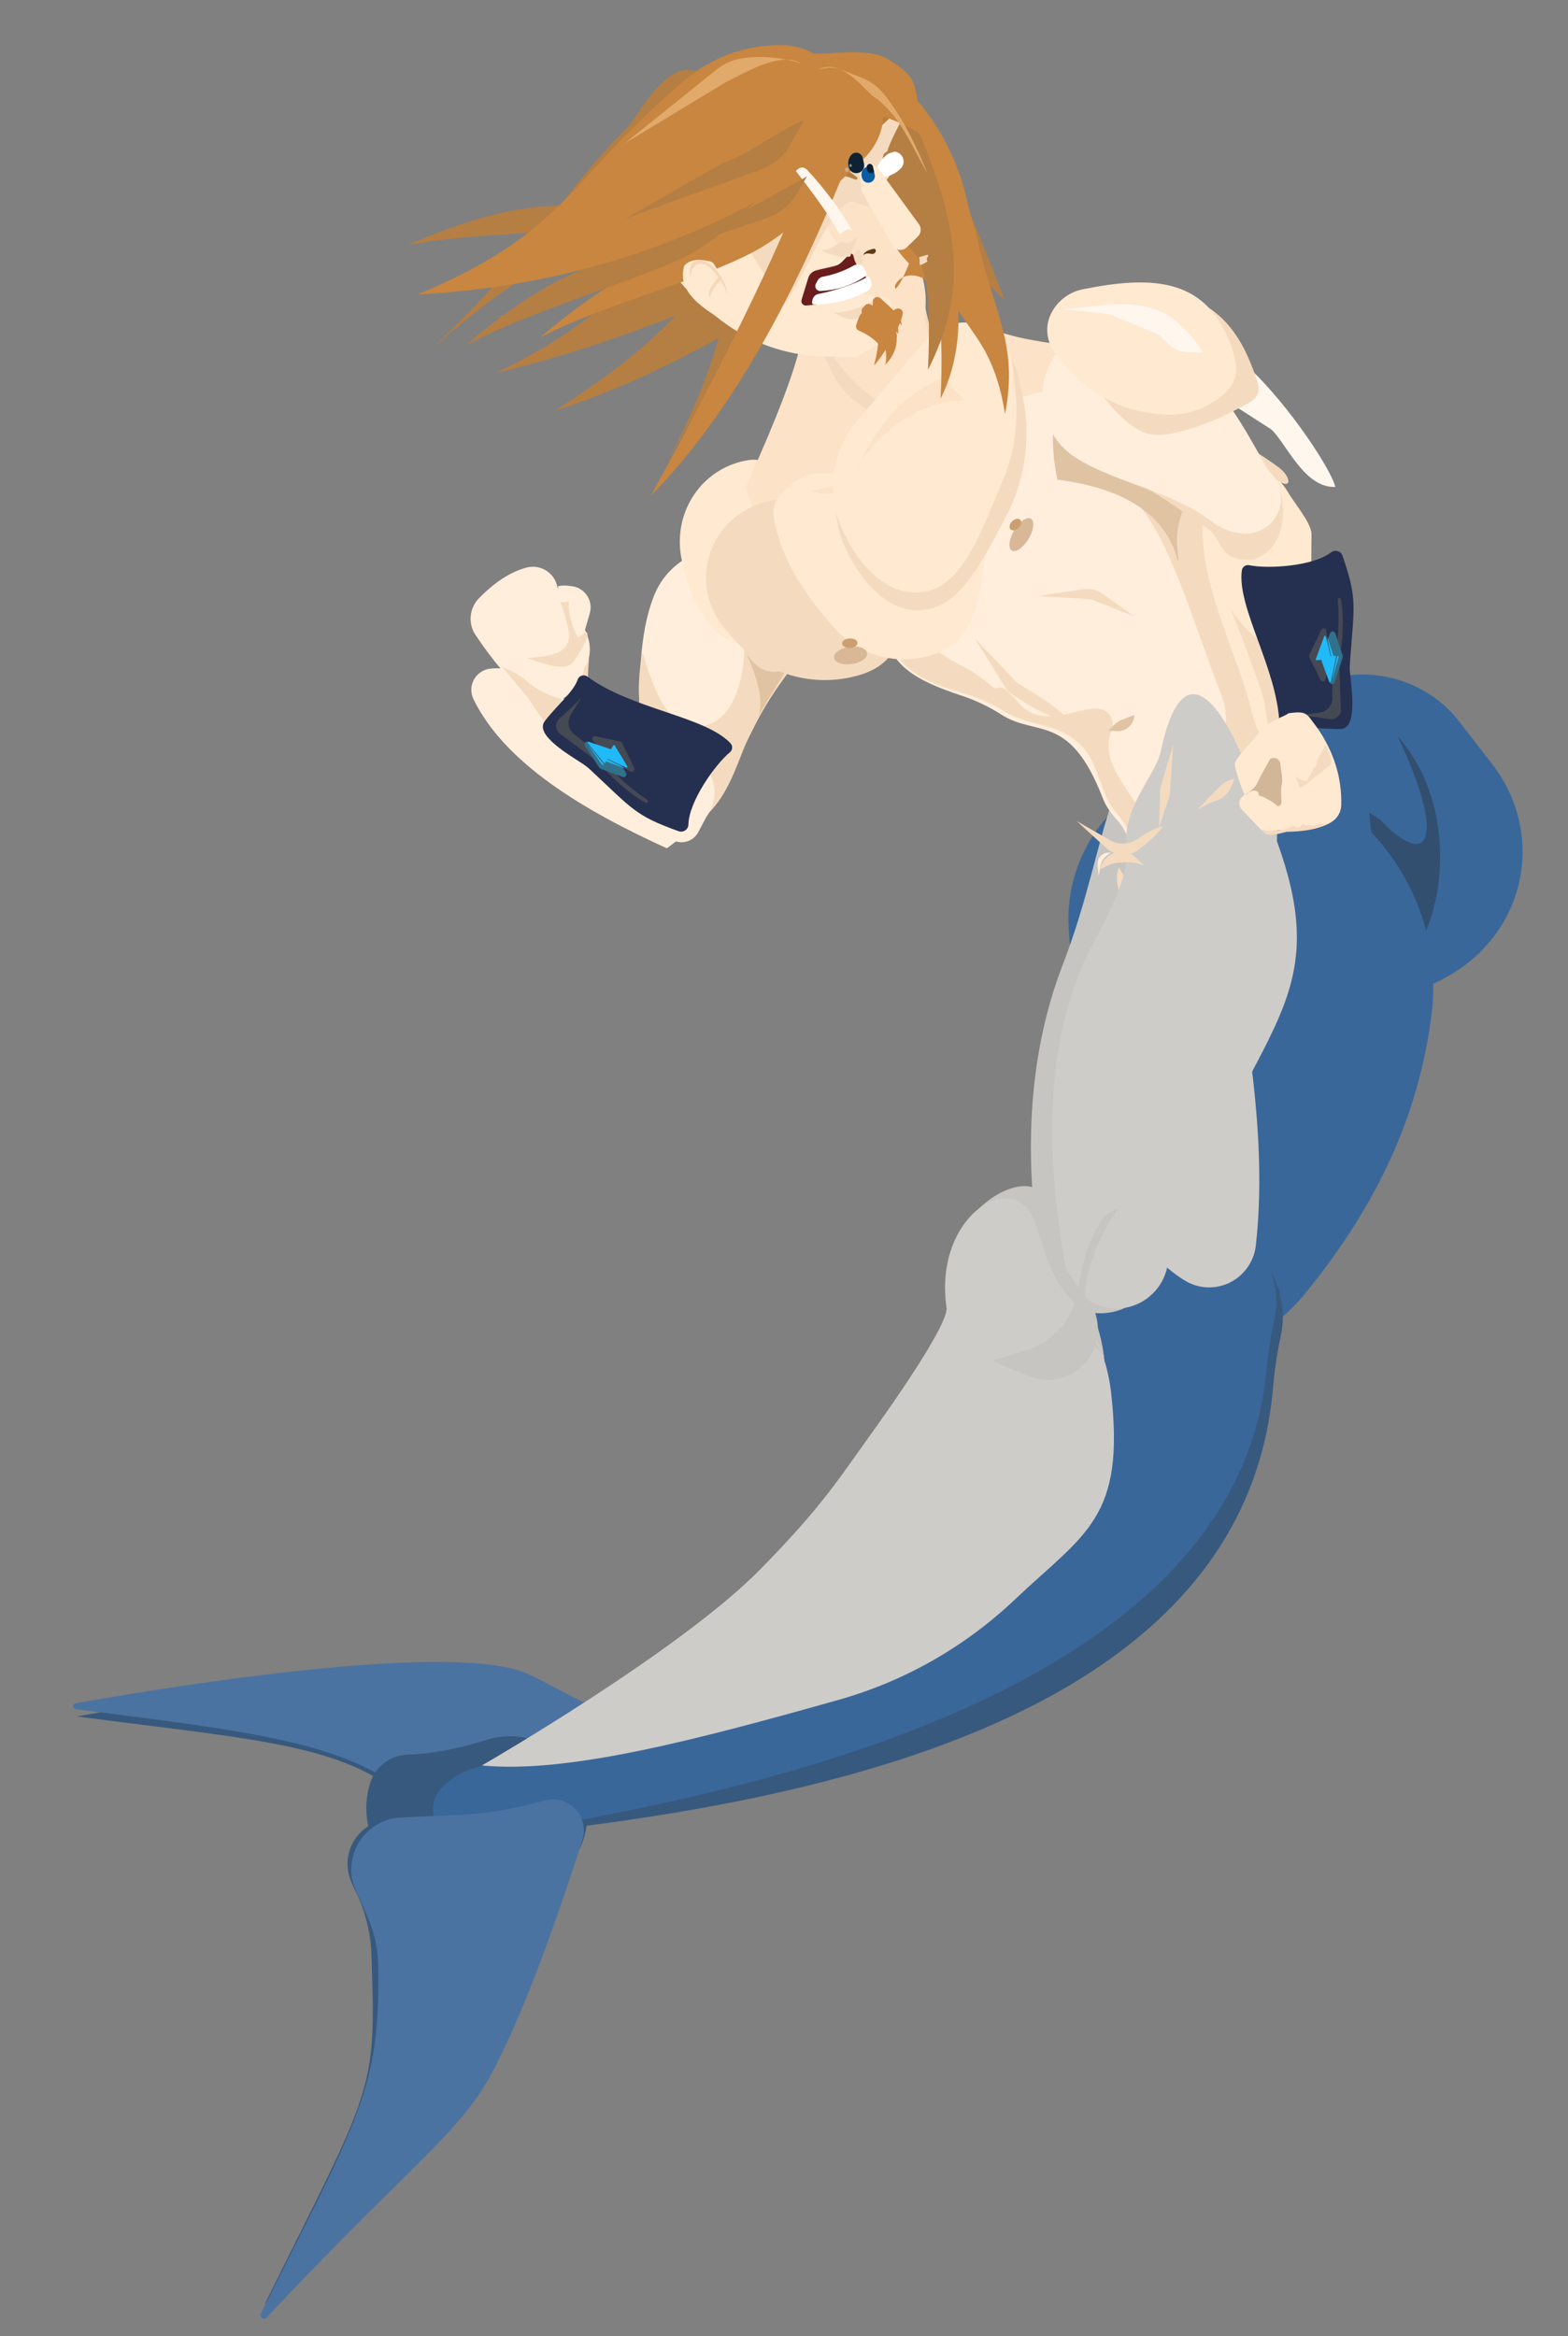 <?xml version="1.0" encoding="UTF-8" standalone="no"?>
<!DOCTYPE svg PUBLIC "-//W3C//DTD SVG 1.1//EN" "http://www.w3.org/Graphics/SVG/1.1/DTD/svg11.dtd">
<svg width="100%" height="100%" viewBox="0 0 3092 4605" version="1.1" xmlns="http://www.w3.org/2000/svg" xmlns:xlink="http://www.w3.org/1999/xlink" xml:space="preserve" xmlns:serif="http://www.serif.com/" style="fill-rule:evenodd;clip-rule:evenodd;stroke-linejoin:round;stroke-miterlimit:1.414;">
    <rect x="0" y="0" width="3092" height="4605" fill="#808080" stroke="none"/>
    <g transform="matrix(1,0,0,1,-13628.9,-1320.23)">
        <g transform="matrix(11.298,0,0,3.16,-51589.6,5820.28)">
            <g id="MerAttack1">
                <g transform="matrix(0.014,0.118,-0.036,0.055,5791.58,-2831.39)">
                    <path d="M14147.5,2203.21C14025.1,2146.35 13876.6,2173.05 13786,2268.19C13786,2268.14 13786,2268.14 13786,2268.14C13660.3,2400.18 13667.7,2599.97 13802.9,2723.69C14009.3,2913.11 14357.8,2987.28 14594.5,3131.34C14672,3109.65 14765.7,3095.87 14880.8,3092.55C14915.3,3091.56 14946.1,3072.53 14960.4,3043.48C14974.6,3014.42 14969.8,2980.4 14947.9,2955.73C14481.3,2429.43 14419,2328.4 14147.5,2203.21Z" style="fill:rgb(255,238,219);"/>
                </g>
                <g transform="matrix(0.014,0.118,-0.036,0.055,5792.33,-2833.68)">
                    <path d="M14350.3,2236.54C14291.2,2155.72 14194,2105.74 14088.7,2101.9C13983.3,2098.07 13882.2,2140.83 13816.4,2217.1C13816.3,2217.01 13816.3,2217.01 13816.3,2217.01C13787.9,2249.88 13781.7,2294.61 13800.1,2333.06C13818.5,2371.51 13858.4,2397.31 13903.8,2400C14296.9,2422.17 14638.4,2676.38 14434.5,2857.23C14334.7,2945.73 14030,2885.96 14050.7,2899.66C14096.1,2929.61 14250.6,3005.45 14291.8,2996.29C14298,2994.88 14304.2,2993.87 14310.5,2993.27C14375.9,2986.91 14659,2960 14754.2,2950.94C14764.7,2949.94 14774.2,2944.86 14780.4,2936.96C14789.9,2923.94 14912,2962.66 14898,2923.15C14851.3,2791.9 14718.8,2698.11 14648.3,2627.23C14472.1,2450.09 14418.3,2330.28 14350.3,2236.54Z" style="fill:rgb(244,219,191);"/>
                </g>
                <g transform="matrix(0.014,0.118,-0.036,0.055,5796.93,-2817.68)">
                    <path d="M14117,2269.54C14027.8,2204.24 13912.2,2178.39 13800.6,2198.8C13689,2219.22 13592.7,2283.86 13537.1,2375.66C13488.1,2456.24 13494.7,2488.49 13506.5,2511.53C13534.3,2567.36 13600.1,2598.02 13665.1,2585.46C14050.9,2510 14332.4,2519.99 14394,2604.9C14394,2604.9 14296,2483.65 14181.4,2331.59C14163.9,2308.43 14142.2,2287.97 14117,2269.54Z" style="fill:rgb(223,195,163);"/>
                </g>
                <g transform="matrix(-0.032,-0.005,0.001,-0.114,6332,-581.236)">
                    <path d="M13911.7,2141.25C13911.7,2141.25 13821.3,2215.73 13741.4,2281.45C13649.9,2356.79 13635,2490.65 13707.7,2584.04C13889.1,2815.78 14303.4,2865.74 14597.1,2964.97C14619.9,2972.65 14639.8,2987.67 14658.2,3005.3C14724,3068.42 14816.3,3096.35 14906.4,3080.4C14906.4,3080.41 14906.4,3080.41 14906.4,3080.41C14943.5,3073.83 14975.3,3050.05 14992,3016.39C15008.6,2982.73 15008.1,2943.2 14990.7,2909.96C14809.3,2567.35 14374.6,2329.82 13911.7,2141.25Z" style="fill:rgb(255,238,219);"/>
                </g>
                <g transform="matrix(0.013,-0.032,0.009,0.042,5546.71,-291.291)">
                    <path d="M31567.4,7789.17C31562.7,7117.35 31098.4,6548.89 30472.5,6448.72C30108.9,6390.54 29704.5,6325.81 29343.4,6268.02C29065.1,6223.49 28781.6,6299.47 28556.7,6478.9C28331.7,6658.32 28184.1,6926.15 28147,7222.22C28119.8,7438.9 28089.9,7677.5 28058.3,7929.27C27991.8,8460.03 28127.1,8997.06 28434.4,9421.71C28741.6,9846.36 29195.6,10123.7 29695.9,10192.4C29696,10191.3 29696.1,10191.4 29696.1,10191.4C30172.1,10256.8 30651.5,10100.5 31010.9,9762.85C31370.3,9425.16 31574.5,8939.02 31570.9,8429.61C31570.2,8204.1 31568.7,7988.24 31567.4,7789.17Z" style="fill:rgb(58,103,154);"/>
                </g>
                <g transform="matrix(-0.013,-0.313,0.088,-0.047,6000.76,4497.88)">
                    <path d="M16628.9,2619.09C16633.7,2613.31 16875.1,2617.38 16907.3,2620.41L16888.8,2640.45C16779.8,2716.29 16825.8,2764.29 17047.9,2697.25C16840.8,2830.94 16547.7,2673.22 16628.9,2619.09Z" style="fill:rgb(50,79,112);"/>
                </g>
                <g transform="matrix(0.03,-0.1,-0.017,-0.065,5382.97,2623.79)">
                    <path d="M22738,10780.2C22762.3,10707.7 22759.2,10618.8 22729.9,10551.3C22700.6,10483.7 22650.2,10449.3 22600,10462.5C22318.7,10540.8 22364.3,10501.9 22015.3,10522.8C21915,10527.9 21828,10637.2 21799.4,10793.8C21786,10867.4 21794.1,10902.5 21817.7,11063.5C21827.2,11128.3 21832,11194.8 21832,11261.5C21831.7,11946.7 21583.9,12347.8 21043.1,13428.4C21841.4,12578.7 22443.1,11897.6 22544.2,11490.6C22606.3,11240.8 22609.3,11156.8 22738,10780.2Z" style="fill:rgb(56,89,126);"/>
                </g>
                <g transform="matrix(0.03,-0.1,-0.017,-0.065,5383.73,2621.42)">
                    <path d="M22736.1,10735C22759.8,10661.4 22755.5,10572.2 22725.1,10505.5C22694.7,10438.7 22643.5,10406.2 22593.3,10421.8C22315.5,10509.1 22362.7,10495.2 22012.9,10521.9C21913.4,10529.3 21827.8,10638.3 21799.4,10793.6C21786.1,10866.8 21794,10901.8 21817.1,11059.7C21827.6,11131.2 21832.4,11204.7 21831.3,11278.2C21825.2,11696.5 21712.5,12058.1 21505.4,12516.1C21381.8,12789.6 21224.5,13097.6 21036.1,13472.6C21032.1,13480.6 21032.3,13492.2 21036.5,13499.9C21040.8,13507.7 21047.9,13509.1 21053.2,13503.4C21819.8,12680.2 22446.1,11885.6 22544.2,11490.6C22606.6,11239.7 22606.8,11128.1 22736.1,10735Z" style="fill:rgb(75,115,161);"/>
                </g>
                <g transform="matrix(0.034,0,0,0.123,5140.7,-1568.72)">
                    <path d="M21567.4,10536.5C21628.7,10393.8 21601.5,10228.4 21497.5,10112.9C21393.5,9997.5 21231.9,9953.12 21083.5,9999.28C20948.4,10041.2 20810.6,10070.4 20675.8,10074.6C20587.8,10077.2 20511.1,10135.1 20484.4,10219C20484.4,10219 20484.4,10219 20484.4,10219C20442.5,10351.4 20468.8,10495.9 20554.8,10605C20640.7,10714.1 20775.2,10773.4 20913.7,10763.6C21048,10754 21181.1,10744.5 21285.9,10737C21409.8,10728.1 21518.5,10650.9 21567.6,10536.7C21567.3,10536.6 21567.3,10536.6 21567.4,10536.5Z" style="fill:rgb(56,89,126);"/>
                </g>
                <g transform="matrix(0.034,0.021,-0.006,0.121,5164.13,-2250.82)">
                    <path d="M26559.8,7461.9C26533.6,6876.55 26069.3,6405.65 25484.4,6371.19C25484.4,6371.14 25484.4,6371.14 25484.4,6371.14C25233.6,6356.4 24991,6462.72 24831.8,6657.06C24672.7,6851.41 24616.3,7110.24 24680.2,7353.16C24827.3,7911.45 24897,8477.34 24867.4,9033.78C24860.5,9159.23 24908,9281.57 24997.9,9369.4C25087.7,9457.23 25211.1,9502 25336.4,9492.22C25336.4,9492.34 25336.4,9492.34 25336.4,9492.34C25691.9,9464.59 26009.7,9259.93 26182.1,8947.71C26458.6,8445.84 26583,7969.31 26559.8,7461.9Z" style="fill:rgb(58,103,154);"/>
                </g>
                <g transform="matrix(0.039,-0.226,0.063,0.141,5236.21,1931.14)">
                    <path d="M15401.1,1289.96C15405.6,1282.06 15403.8,1272.09 15396.9,1266.19C15390,1260.29 15379.9,1260.1 15372.8,1265.75C15352,1282.18 15429.9,1292.58 15232,1425.82C15223.8,1431.32 15215.3,1436.2 15206.4,1440.44C14936.3,1568.98 15103.1,1848.21 14749.3,1933.04C14749.3,1933.04 15139.4,1617.76 15251,1527.56C15270.4,1511.81 15286.8,1492.52 15299.1,1470.69C15325.1,1424.63 15372.3,1341.02 15401.1,1289.96Z" style="fill:rgb(200,134,64);"/>
                </g>
                <g transform="matrix(0.049,-0.2,0.056,0.176,5090.41,1456.32)">
                    <path d="M15373,1510.4C15386.2,1444.2 15358.8,1376.49 15303.2,1338.13C15247.7,1299.77 15174.7,1298.1 15117.4,1333.88C15104.7,1341.89 15091.1,1350.65 15076.5,1360.23C15071.9,1363.22 15067.1,1365.83 15062.1,1368.04C14782.2,1492.03 14753.5,1568.7 14397.7,1653.99C14731.3,1581.29 14996.4,1554.45 15311,1560.23C15341,1560.81 15367.1,1539.82 15373,1510.4C15373,1510.4 15373,1510.4 15373,1510.4Z" style="fill:rgb(181,126,67);"/>
                </g>
                <g transform="matrix(0.034,0.021,-0.006,0.121,5139.38,-1999.12)">
                    <path d="M26449,7311.88C26441.3,7225.17 26439,7138.06 26442.2,7051.07C26448.1,6922.61 26398.4,6804.63 26309,6701.34C26128.3,6492.69 25834.8,6422.25 25579.1,6526.16C25323.4,6630.06 25162.3,6885.25 25178.4,7160.78C25205.1,7604.65 24963.5,7949.74 24689.7,8397.12C24451.9,8786.11 24151,9132.87 23799.5,9423.22C23326,9814.38 22739.6,10298.7 22739.6,10298.7C24045.9,9934.44 26621.2,9183.3 26449,7311.88Z" style="fill:rgb(56,89,126);"/>
                </g>
                <g transform="matrix(0.034,0.021,-0.006,0.121,5138.24,-2008.53)">
                    <path d="M26446.9,7301.1C26440.1,7218.09 26438.2,7134.74 26441.3,7051.51C26448.2,6922.9 26398.6,6804.76 26309,6701.34C26128.3,6492.69 25834.8,6422.25 25579.1,6526.16C25323.4,6630.06 25162.3,6885.25 25178.4,7160.78C25209.6,7678.93 24875.2,8062.49 24550.6,8631.29C24436.6,8830.89 24287.7,9008.44 24111.1,9155.53C23750.7,9455.52 23402,9784.14 22944.3,9940.96C22817.1,9984.54 22749.9,10039.9 22705.3,10109.5C22669.7,10165 22673,10237 22713.5,10289C22754.1,10341.1 22823,10361.9 22885.6,10341.1C23113.6,10264.3 23342.2,10183.9 23733.5,10027.9C25062.6,9498.07 26557.3,8627.56 26446.9,7301.1Z" style="fill:rgb(58,103,154);"/>
                </g>
                <g transform="matrix(-0.034,0,0,0.091,6986.67,-1185.73)">
                    <path d="M29872.2,2876.54C29841.6,2758.59 29750.4,2690.01 29659.8,2716.8C29659.8,2716.76 29659.8,2716.76 29659.8,2716.76C29565.1,2744.77 29493.6,2849.95 29481.3,2979.53C29380.8,4005.51 29184.3,4983.55 29261.9,5917.72C29271.3,6028.42 29322.2,6124.89 29396.7,6173.34C29471.2,6221.79 29558.9,6215.47 29629.1,6156.58C29629.2,6156.7 29629.2,6156.7 29629.2,6156.7C29819.7,5996.98 29946.5,5730 29974.4,5430.07C30126.2,3808.66 30054.2,3568.97 29872.2,2876.54Z" style="fill:rgb(206,204,201);"/>
                </g>
                <g transform="matrix(0.034,0,0,0.091,4975.96,-1182.86)">
                    <path d="M29786.2,2852.89C29752.5,2673.82 29640.6,2541.01 29504.5,2518.49C29504.5,2518.41 29504.5,2518.41 29504.5,2518.41C29348.3,2492.55 29199.5,2615.78 29146.1,2815.3C29066.2,3113.23 29012.9,3522.6 28886,3959.9C28697,4611.11 28688.9,5331.15 28772.9,6004.37C28797.3,6199.2 28920,6344.11 29066.6,6351.27C29213.2,6358.42 29343.3,6225.86 29378.2,6033.92C29378.2,6033.92 29378.2,6033.92 29378.2,6033.92C29382.8,6008.54 29388.3,5983.47 29394.7,5958.79C29804.3,4375.89 30041.6,4194.68 29786.2,2852.89Z" style="fill:rgb(199,197,194);"/>
                </g>
                <g transform="matrix(0.033,-0.039,0.008,0.087,4979.89,-228.507)">
                    <path d="M29517.1,4626.55C29430.3,4434.12 29265.5,4331.99 29100.6,4368.51C28935.7,4405.02 28803.8,4572.85 28767.3,4792.56C28763.1,4817.54 28759.6,4842.79 28756.7,4868.26C28743,4990.63 28723.5,5111.7 28698.4,5230.75C28686.5,5284.42 28686.9,5398.84 28706.5,5840.67C28712.1,5976.57 28773.1,6097.11 28865,6153.65C28956.9,6210.19 29064.5,6193.4 29144.4,6110.05C29144.4,6110.07 29144.4,6110.07 29144.4,6110.07C29264.3,5984.98 29355.3,5816.57 29406.9,5624.47C29643,4742.11 29644,4910.58 29517.1,4626.55Z" style="fill:rgb(199,197,194);"/>
                </g>
                <g transform="matrix(-0.006,-0.063,0.014,-0.017,6020.14,487.936)">
                    <path d="M24878.5,2947.3C24936,2355.56 24616.4,1804.37 24143.5,1679.82C23609.3,1538.5 23087.6,1632.65 23183.2,2103.61C23208.6,2228.79 23363.1,2300.97 23427.3,2617.11C23488.1,2916.9 23629.9,3182.8 23829.2,3370.57C24131.6,3655.2 24413.2,3634.95 24802,3144.06C24844.3,3090.78 24871.1,3021.64 24878.4,2947.28C24878.5,2947.31 24878.5,2947.31 24878.5,2947.3Z" style="fill:rgb(244,219,191);"/>
                </g>
                <g transform="matrix(-0.006,-0.06,0.014,-0.017,6011.84,401.064)">
                    <path d="M24818.3,2888.32C24858.6,2630.77 24808.4,2364.17 24679.1,2148.8C24549.7,1933.42 24352.1,1787.46 24130.9,1743.91C23725.6,1664.04 23348.2,1749.42 23221.2,1947.9C22995.5,2300.74 23351.5,2298.71 23610.1,2717.35C23624.4,2740.51 23639.2,2763.32 23654.3,2785.76C24106.2,3456.21 24224.9,3737.27 24746.3,3059.39C24783.3,3011.35 24808.2,2952.14 24818.2,2888.3C24818.3,2888.32 24818.3,2888.32 24818.3,2888.32Z" style="fill:rgb(255,233,209);"/>
                </g>
                <g transform="matrix(0.037,-0.081,0.019,0.105,4989.43,566.607)">
                    <path d="M24809.4,2167.66C24762.5,2100.15 24704,2046.39 24638,2010.01C24348.3,1850.86 24315.2,1442.24 24111.6,1488.85C23904.9,1536.14 24606.6,1291.42 23604.5,2118.56C23593.5,2127.64 23585.8,2141.7 23583.1,2157.56C23575.2,2203.19 23557.5,2306.36 23537.7,2421.85C23466.2,2839.17 23647.1,3248.91 23965.8,3391.19C24286.8,3533.57 24622.2,3381.07 24986.2,2912.24C25013.7,2876.82 25043.6,2844.2 25075.3,2814.73C25307.7,2598.76 24952.7,2373.68 24809.4,2167.66Z" style="fill:rgb(252,226,198);"/>
                </g>
                <g transform="matrix(0.044,-0.046,0.011,0.119,4875.58,-192.625)">
                    <path d="M24779.1,1684.22C24746.8,1485.35 24653.3,1314.7 24519.9,1211.13C24137.1,913.507 23920.6,1144.77 23556.9,1541.85C23446.7,1662.14 23384,1839.99 23387.2,2023.32C23390.1,2181.5 23435.3,2271.54 23596,2419.54C23640.9,2461.06 23681.3,2509.89 23716.5,2564.91C23817.4,2723.34 23965.9,2649.7 23983.8,3103.79C23990.2,3267.3 24072.9,3234.13 23988.9,3553.92C23959.2,3666.84 24023.9,3906.25 24119.6,3883.04C24198.9,3863.8 24487.5,3463.62 24733.1,3272.27C24851.8,3179.83 24832.8,3064.68 24873.4,2938.64C24913.6,2813.66 24914.3,2674.8 24875.5,2552.67C24820.7,2380.67 24765.1,2207.07 24782.7,2041.81C24798.9,1890.51 24794.4,1778.79 24779.1,1684.22Z" style="fill:rgb(255,238,219);"/>
                </g>
                <g transform="matrix(0.044,-0.046,0.011,0.119,4876.01,-194.859)">
                    <path d="M23696.4,2418.06C23673.8,2369.53 23646.5,2325.02 23615.3,2285.55C23177.3,1732.31 23904.5,1174.03 23407,1704.21C23372.5,2109.96 23347.4,2217.03 23588.3,2420.84C23637.5,2462.64 23682,2513 23720.5,2570.59C23797.1,2684.77 23905.5,2693.37 23960.1,2850.97C23981.2,2911.87 23978.9,2978.44 23983.8,3103.79C23990.2,3267.3 24068.4,3230.04 23984.4,3549.82C23954.8,3662.74 24029,3920.65 24123.2,3892.06C24197.2,3869.59 23930.6,3794.25 24077.9,3471.22C24171.1,3266.66 23966.4,2992.43 24081.9,2813.05C24094.1,2793.97 24099.7,2769.33 24097.2,2745.28C24081.9,2599.46 23847,2754.76 23780.9,2548.42C23727.9,2382.96 23729.8,2490.09 23696.4,2418.06Z" style="fill:rgb(244,219,191);"/>
                </g>
                <g transform="matrix(0.044,-0.046,0.011,0.119,4885.13,-200.464)">
                    <path d="M24550.7,1857.11C24588.8,1606.6 24540.9,1350.85 24419.7,1157.12C24166.8,752.19 24671.9,728.234 24216.2,1213.8C24180,1655.18 23819.1,1303.61 24153.7,1588.52C24337.3,1708.74 24303,2259.38 24323.1,2768.75C24329.5,2932.26 24241.5,2971.29 24249.4,3257.31C24252.6,3375.11 24342.2,3193.51 24587.9,3002.15C24724.3,2895.94 24589.6,2930.64 24634.9,2833.38C24662.1,2774.98 24663.7,2703.23 24638.9,2645.35C24573.4,2491.87 24478.1,2420.1 24499.4,2220.5C24512.5,2097.54 24532.9,1973.98 24550.7,1857.11Z" style="fill:rgb(244,219,191);"/>
                </g>
                <g transform="matrix(-0.007,-0.344,-0.088,0.023,6334.48,4519.75)">
                    <path d="M15860.5,2741.08C15860.5,2741.08 15821.5,2760.65 15783,2780.02C15767.4,2787.89 15757.1,2804.63 15756.4,2823.37C15755.7,2842.11 15764.6,2859.71 15779.7,2868.96C15831.6,2901.3 15875.2,2915.93 15899.5,2901.19C15870.8,2886.22 15844.3,2867.92 15824.2,2840.19C15809.1,2819.6 15811.3,2789.86 15829.2,2772.13C15844.4,2756.98 15860.5,2741.08 15860.5,2741.08Z" style="fill:rgb(244,219,191);"/>
                </g>
                <g transform="matrix(0.034,0,0,0.091,4979.43,-1179.05)">
                    <path d="M29753.6,2665.7C29653.6,2270.9 29413.1,1655.16 29286.5,2457.87C29260.6,2621.83 29088.7,2838.87 29110.3,3115.3C29126.7,3324.17 29013.1,3581.31 28925.5,3809.9C28688.4,4428.93 28695.3,5226.33 28796.2,5980.6C28818.9,6151.57 28929,6276.25 29058,6276.82C29186.9,6277.4 29297.7,6153.7 29321.2,5982.93C29321.2,5982.94 29321.2,5982.94 29321.2,5982.94C29327.6,5936.78 29336.6,5891.36 29348.3,5847.13C29788.5,4186.47 30288.2,4184.9 29753.6,2665.7Z" style="fill:rgb(206,204,201);"/>
                </g>
                <g transform="matrix(0.017,0.142,-0.043,0.066,5837.29,-3269.7)">
                    <path d="M13860.1,2143.11C13768.6,2127.42 13674.2,2148.76 13600.8,2201.74C13244.9,2457.5 13607,2646.08 13854,2690.32C13992.1,2474.44 14155.7,2368.76 14347.8,2396.83C14339.3,2379.24 14223.6,2391.91 14109,2239.84C14046.5,2157.04 13971.5,2162.09 13860.1,2143.11Z" style="fill:rgb(223,195,163);"/>
                </g>
                <g transform="matrix(0.034,0,0,0.091,4956.44,-888.527)">
                    <path d="M29664.7,3729.5C29703.3,3432.46 29648.2,3127.2 29512.7,2887.18C29430.4,2742 29422.9,2499.31 29368.1,2330.78C29286.6,2080.53 28853.1,2416.15 28891.1,2874.87C28908.3,3083.67 28785.9,3565.6 28698.3,3794.18C28286,4870.69 27723.2,5370.13 26743.4,6168.17C26743.4,6168.17 27303.5,5997.57 27853.1,5830.16C28347.1,5679.72 28786.5,5301.84 29095.8,4761.67C29298,4408.94 29593.2,4279.53 29664.7,3729.5Z" style="fill:rgb(199,197,194);"/>
                </g>
                <g transform="matrix(-0.022,0.046,0.011,0.057,6431.85,-2496.2)">
                    <path d="M24778.5,2253.52C24799.7,2012.03 24742.7,1763.59 24621.6,1570.08C24500.5,1376.57 24326.7,1256.19 24143.6,1238.93C24143.2,1238.91 24142.7,1238.87 24142.3,1238.84C23967.2,1222.81 23806.1,1339.42 23725.3,1540.68C23644.6,1741.93 23657.9,1993.8 23759.7,2192.59C23901.2,2468.65 24022.6,2743.45 24073.4,2981.59C24129,3242.21 24231.8,3483.9 24372.3,3684.52C24497.4,3863.45 24605.2,4005.2 24682.6,3979.27C24762.3,3952.53 24664.6,3571.11 24767.1,3250.87C24810.9,3113.23 24820.5,2957.94 24794.4,2806.97C24764.3,2633.52 24761.5,2447.93 24778.5,2253.52Z" style="fill:rgb(244,219,191);"/>
                </g>
                <g transform="matrix(-0.022,0.046,0.011,0.057,6432.6,-2503.51)">
                    <path d="M24820.6,1980.86C24835,1863.52 24808.8,1740.54 24749.2,1645.86C24689.7,1551.18 24603.1,1494.84 24513.4,1492.38C24359.1,1488.05 24241.8,1633.3 24103.8,1832.72C23902.5,2123.76 23907.3,2585.18 24114.9,2901.79C24127.6,2920.82 24137.1,2941.64 24143.4,2966.45C24205.4,3210.59 24313.4,3432.43 24456.4,3609.71C24522.8,3693.67 24580.2,3740.53 24638.4,3721.01C24711.1,3696.62 24657.9,3605.8 24719.2,3402.43C24781.9,3194.09 24809.4,2967.3 24799.9,2737.58C24789.5,2493.74 24789,2237.31 24820.6,1980.86Z" style="fill:rgb(252,226,198);"/>
                </g>
                <g transform="matrix(0.034,0,0,0.091,4956.17,-878.174)">
                    <path d="M29715.1,3542.11C29693.9,3295.76 29615.8,3064.61 29491.8,2881.25C29401.6,2747.49 29367.7,2536.77 29322.2,2372C29218.3,1995.92 28802.3,2334.71 28870.7,2964.17C28879.4,3044.17 28732,3370.25 28455.9,3881.99C28319.4,4135.13 28229.8,4330.22 27914.9,4758.37C27500.5,5321.9 26485.6,6102.88 26485.6,6102.88C26924.3,6160.69 27591.4,5926.15 28311.6,5655.21C28650.8,5528.66 28962.2,5293.1 29218.9,4968.76C29582.2,4509.78 29789.9,4410.9 29715.1,3542.11Z" style="fill:rgb(206,204,201);"/>
                </g>
                <g transform="matrix(0.034,0,0,0.123,5146.25,-1367.9)">
                    <path d="M24007.3,6133.15C23998.9,6121.71 23984.9,6115.83 23970.8,6117.84C23956.8,6119.86 23945,6129.44 23940.1,6142.78C23937.4,6150.26 23934.5,6158.09 23931.6,6166.15C23892.5,6273.32 23805.2,6355.83 23696,6388.84C23607.6,6415.57 23518.6,6442.5 23518.6,6442.5C23542.8,6458.31 23614.9,6488.45 23710.3,6524.5C23816.4,6564.68 23936.4,6530.22 24005,6439.81C24073.6,6349.4 24074.6,6224.61 24007.3,6133.17C24007.3,6133.16 24007.3,6133.16 24007.3,6133.15Z" style="fill:rgb(199,197,194);"/>
                </g>
                <g transform="matrix(0.071,-0.081,0.023,0.253,4798.87,-443.731)">
                    <path d="M15425.6,1459.59C15425.6,1396.5 15391.8,1338.24 15337.1,1306.85C15282.4,1275.46 15215.1,1275.75 15160.6,1307.6C15137.6,1321.11 15110.8,1337.76 15079.5,1358.26C15072.9,1362.55 15066.1,1366.45 15059.1,1369.94C14778.5,1509.59 14745.3,1603.32 14397.7,1653.99C14682.4,1676.68 14986.2,1647.45 15293.3,1609.28C15368.8,1599.94 15425.6,1535.74 15425.6,1459.59C15425.6,1459.59 15425.6,1459.59 15425.6,1459.59Z" style="fill:rgb(181,126,67);"/>
                </g>
                <g transform="matrix(0.071,-0.081,0.023,0.253,4798.43,-477.901)">
                    <path d="M15425.6,1459.59C15425.6,1396.5 15391.8,1338.24 15337.1,1306.85C15282.4,1275.46 15215.1,1275.75 15160.6,1307.6C15140.1,1319.6 15116.8,1334.07 15089.8,1351.5C15076.7,1360.03 15064.6,1370.09 15053.8,1381.47C14837.8,1609.01 14779,1664.76 14397.7,1653.99C14682.4,1676.68 14986.2,1647.45 15293.3,1609.28C15368.8,1599.94 15425.6,1535.74 15425.6,1459.59C15425.6,1459.59 15425.6,1459.59 15425.6,1459.59Z" style="fill:rgb(200,134,64);"/>
                </g>
                <g transform="matrix(0.066,-0.123,0.034,0.236,4868.92,210.093)">
                    <path d="M15115.2,1149.38C14972.1,1189.55 15335.7,1182.49 15080.9,1357.14C15074.1,1361.78 15067.1,1366 15059.8,1369.77C14786.4,1511.3 14693,1593.79 14321.3,1625.3C14574.7,1669.88 14848.1,1653.31 15125.3,1625.11C15202.7,1617.38 15268.5,1565.17 15293.6,1491.54C15318.7,1417.89 15298.5,1336.38 15242,1282.96C15189,1232.91 15139.7,1186.32 15115.2,1149.38Z" style="fill:rgb(181,126,67);"/>
                </g>
                <g transform="matrix(-0.049,-0.2,0.056,-0.175,6576.59,1938.73)">
                    <path d="M15115.2,1149.38C14972.1,1189.55 15335.8,1182.49 15080.8,1357.23C15074.1,1361.79 15067.2,1365.95 15060,1369.67C14791.8,1508.64 14927.7,1479.23 14556,1510.75C14784.5,1592.86 14930.4,1648.83 15128.8,1641.06C15208.8,1638.17 15279.2,1587.57 15307.4,1512.69C15335.7,1437.82 15316.2,1353.31 15258.1,1298.31C15199.2,1242.45 15142.1,1190.06 15115.2,1149.38Z" style="fill:rgb(181,126,67);"/>
                </g>
                <g transform="matrix(0.022,0.114,-0.031,0.079,5763.29,-2887.88)">
                    <path d="M13913.1,2327.65C13873.8,2324.91 13834.5,2332.17 13798.7,2348.77C13798.6,2348.74 13798.6,2348.74 13798.6,2348.74C13744.8,2373.68 13705.3,2422.36 13691.6,2480.73C13677.8,2539.1 13691.3,2600.64 13728.1,2647.59C13920.9,2893.89 14368.7,2930.29 14636.8,3038.17C14733.2,3077.09 14840.9,3075.31 14936,3033.23C14936.1,3033.28 14936.1,3033.28 14936.1,3033.28C14752.6,2769.93 14525.2,2632.36 14136.7,2348.99C14096.4,2319.63 13986.9,2332.86 13913.1,2327.65Z" style="fill:rgb(255,233,209);"/>
                </g>
                <g transform="matrix(0.036,0,0,0.147,5463.83,-1534.83)">
                    <path d="M14126.3,2368.55C14062.7,2316.34 13977.4,2289.44 13890.4,2294.15C13803.5,2298.87 13722.6,2334.79 13666.7,2393.47C13666.7,2393.46 13666.7,2393.46 13666.7,2393.46C13648.7,2412.37 13641.6,2437.49 13647.4,2461.59C13727.1,2794.43 13817.7,2608.6 14342.4,2944.84C14367.1,2960.68 14392.6,2975.58 14418.9,2989.49C14516.9,3041.35 14469.4,3137.46 14652.5,3128.63C14799.1,3079.6 14809.7,2952.26 14788.1,2848.76C14783.3,2825.79 14744.8,2777.67 14766.3,2790.49C14843,2836.28 14837.7,2776.21 14773.3,2735.25C14507,2565.78 14288.9,2502.1 14126.3,2368.55Z" style="fill:rgb(244,219,191);"/>
                </g>
                <g transform="matrix(0.036,0,0,0.147,5461.15,-1539.27)">
                    <path d="M14150.4,2194.59C14023.9,2144.69 13875,2174.79 13786,2268.25C13785.9,2268.17 13785.9,2268.17 13785.9,2268.17C13720.6,2336.82 13692.4,2426.97 13708.6,2515.3C13724.8,2603.62 13783.8,2681.44 13870.4,2728.61C14063.6,2833.83 14334.2,2868.05 14528.3,2998.56C14571.3,3027.39 14622.9,3044.56 14676.8,3047.96C14676.8,3048.02 14676.8,3048.02 14676.8,3048.02C14747.2,3052.45 14813.5,3018.84 14844.4,2963.14C14875.2,2907.44 14864.4,2840.86 14817,2795C14802,2780.81 14789.9,2766.88 14781.5,2753.31C14545.2,2371.33 14433.8,2302.64 14150.4,2194.59Z" style="fill:rgb(255,238,219);"/>
                </g>
                <g transform="matrix(0.089,0,0,0.316,4673.35,-2030.1)">
                    <path d="M14969.5,2879.08C14963.4,2851.61 14904.2,2756.74 14836.7,2681.49C14787.1,2626.25 14733,2581.59 14692.2,2581.95C14692.2,2581.95 14727.4,2665.11 14738.6,2691.45C14740.8,2696.6 14744.4,2700.98 14749.1,2704.03C14769.8,2717.45 14828.8,2755.73 14842.2,2764.42C14844.1,2765.66 14845.8,2767.12 14847.4,2768.78C14877.6,2802.06 14911.1,2881.12 14969.5,2879.08Z" style="fill:rgb(255,247,238);"/>
                </g>
                <g transform="matrix(-0.02,0.015,-0.004,-0.065,6403.05,-1277.31)">
                    <path d="M24731,1794.98C24535,1444.7 24174.3,1239.47 23795.9,1262.96C23445.6,1285.18 23331.8,1505.66 23182.4,2011.12C23056,2439.02 23410.8,2436.33 23736.6,2839.36C23761.6,2870.29 23800.6,2903.08 23850.8,2934.31C24112.1,3096.71 24439.7,3060.55 24661.8,2844.78C24884,2629.01 24950,2282.87 24825.2,1987.82C24797,1921.53 24765.7,1856.84 24731,1794.98Z" style="fill:rgb(244,219,191);"/>
                </g>
                <g transform="matrix(-0.021,0.016,-0.004,-0.071,6439.38,-1305.85)">
                    <path d="M24498.2,1664.9C24342.9,1385.07 24048.4,1229.37 23748.6,1268.48C23439.9,1309.15 23333.6,1533.22 23182.4,2011.12C23018.3,2530.22 23765.7,2898.88 24221.9,2967.88C24448.6,3002.18 24453.4,3062.28 24706.2,2894.61C24764,2856.39 24800.7,2790.16 24804.3,2717.13C24822.5,2370.61 24687.1,2005.97 24498.2,1664.9Z" style="fill:rgb(255,233,209);"/>
                </g>
                <g transform="matrix(0.02,-0.021,-0.005,-0.066,5470.15,-491.478)">
                    <path d="M24681,2581.31C24671.6,2182.45 24526,1800.86 24273.1,1512.69C23946.1,1139.53 23636.5,762.645 23280.8,964.525C23086.5,1074.78 22955.5,1362.4 22911.3,1676.03C22858.8,2047.22 23017.7,2418 23312.2,2611.72C23522.4,2750.01 23798.9,2975.83 24055.7,3141.17C24191.4,3228.6 24359.2,3226.56 24491.7,3135.89C24624.1,3045.22 24699.4,2880.83 24687.2,2708.91C24684,2664.43 24681.9,2621.92 24681,2581.31Z" style="fill:rgb(244,219,191);"/>
                </g>
                <g transform="matrix(0.089,0,0,0.316,4601.54,-1961)">
                    <path d="M15039.1,2697.72C14941.9,2625 14863.3,2641.19 14749.1,2668.65C14749.1,2668.65 14765.2,2672.05 14773.7,2673.86C14777.2,2674.59 14780.7,2674.66 14784.2,2674.08C14860.6,2661.35 14934.3,2663.73 14967.9,2674.96C14968.7,2675.23 14969.5,2675.55 14970.3,2675.9C15002.3,2690.2 15001.3,2675.93 15039.1,2697.72Z" style="fill:rgb(252,226,198);"/>
                </g>
                <g transform="matrix(0.02,-0.021,-0.005,-0.066,5469.64,-502.681)">
                    <path d="M24617,2452.58C24580.6,2159.45 24470.5,1882.68 24299.2,1653.52C23983.5,1229.13 23690,733.548 23280.8,964.525C23085.7,1074.61 22954.5,1363.46 22910.8,1678.16C22859,2048.54 23017.8,2418.18 23311.6,2611.34C23511.2,2742.59 23770.7,2952.97 24016.5,3115.54C24159.5,3209.78 24338.8,3203.36 24474.4,3099.12C24610.1,2994.89 24676.8,2812.25 24644.9,2632.57C24633.4,2567.27 24624,2507.49 24617,2452.58Z" style="fill:rgb(255,233,209);"/>
                </g>
                <g transform="matrix(-0.017,-0.031,-0.007,0.049,6404.48,-578.473)">
                    <path d="M25026,2610.72C25024.2,2450.64 24962.6,2302.03 24859.9,2209.88C24370.1,1768.79 23910.6,1677.19 23445.3,2173.01C23167.7,2468.91 23191.8,2457.34 23415.6,2836.11C23446.5,2888.48 23479.5,2938.84 23514.4,2987C23678.2,3213.36 23853.2,3428.76 24028,3440.22C24208.1,3452.03 24508.3,3320.18 24863.2,3007.97C24966.3,2917.58 25027.3,2768.35 25025.6,2610.74C25026,2610.73 25026,2610.73 25026,2610.72Z" style="fill:rgb(244,219,191);"/>
                </g>
                <g transform="matrix(-0.089,0,0,0.316,7256.24,-1994.44)">
                    <path d="M14993.9,2740C14942.4,2628.9 14900.8,2588.49 14820.8,2549.28L14779.2,2596.24C14865.8,2589.88 14971.9,2676.45 14993.9,2740Z" style="fill:rgb(252,226,198);"/>
                </g>
                <g transform="matrix(-0.017,-0.031,-0.007,0.049,6399.81,-581.079)">
                    <path d="M25026,2610.61C25024.3,2454.18 24966.7,2308.02 24869.4,2212.79C24380.5,1733.16 23940.2,1469.14 23472.2,1967.94C23258.2,2195.98 23209.2,2350.63 23299.2,2591.88C23374.8,2794.18 23505,2955.26 23666.7,3046.61C24039.2,3257.63 24422.9,3256.11 24846.3,2984.58C24957.9,2913.24 25027.8,2767.7 25026,2610.62C25026,2610.62 25026,2610.61 25026,2610.61Z" style="fill:rgb(255,233,209);"/>
                </g>
                <g transform="matrix(0.082,0,0,0.29,4754.59,-2000.17)">
                    <path d="M14974.9,2744.51C14888.2,2606.23 14796,2643.51 14676.9,2651.49C14676.9,2651.49 14752.1,2659.77 14771,2661.85C14773.9,2662.17 14776.7,2662.89 14779.3,2663.99C14795.6,2670.75 14857,2696.22 14876.1,2704.18C14880,2705.77 14883.4,2708.13 14886.3,2711.11C14913.1,2738.91 14917.9,2746.5 14974.9,2744.51Z" style="fill:rgb(255,247,238);"/>
                </g>
                <g transform="matrix(0.018,-0.258,0.072,0.063,5562.49,2535.05)">
                    <path d="M15450.3,1229.02C15305.2,1269.76 15346.2,1182.28 15069.6,1364.73C14825.1,1340.08 15159.3,1284.21 14933.7,1531.2C14902.5,1565.34 14865.4,1618.29 14751.1,1666.32C14919.6,1657.45 14972.4,1583.65 15142.8,1499.04C15147.5,1496.74 15152,1494.25 15156.5,1491.6C15172,1482.47 15207.1,1462.24 15212.7,1459.57C15305.7,1415.26 15405,1327.7 15450.3,1229.02Z" style="fill:rgb(200,134,64);"/>
                </g>
                <g transform="matrix(0.032,-0.241,0.067,0.114,5352.64,2188.37)">
                    <path d="M15325.5,1214.82C15336.1,1216.17 15343.7,1225.83 15342.4,1236.45C15341.1,1247.08 15331.5,1254.7 15320.9,1253.53C15282.9,1249.24 15244.8,1251.55 15094.7,1348.39C15075.1,1361.02 15057.8,1376.99 15043.8,1395.59C14948.8,1520.89 15062.3,1540.65 14749.3,1673.55C14940.1,1677.66 15112,1532.06 15232.8,1365.94C15249.6,1342.87 15261.3,1316.44 15266.9,1288.45C15279.7,1225.33 15301,1211.38 15325.5,1214.82Z" style="fill:rgb(200,134,64);"/>
                </g>
                <g transform="matrix(0.032,-0.241,0.067,0.114,5350.86,2171.7)">
                    <path d="M15227.2,1426.12C15253.4,1402.42 15257.3,1362.71 15236.3,1334.35C15215.2,1305.98 15176.1,1298.22 15145.8,1316.41C15130.3,1325.73 15113.3,1336.36 15094.5,1348.47C15075.1,1360.97 15058.1,1376.76 15044.1,1395.13C14948.9,1519.87 15064.4,1533.3 14751.1,1666.32C14951.7,1671.14 15073.6,1592.95 15223.8,1429.46C15224.9,1428.3 15226,1427.18 15227.2,1426.12C15227.2,1426.12 15227.2,1426.12 15227.2,1426.12Z" style="fill:rgb(181,126,67);"/>
                </g>
                <g transform="matrix(-0.023,0.057,0.012,0.054,6436.35,-2789.74)">
                    <path d="M24878.2,2438.54C24931.3,1918.19 24724.9,1392.28 24382,1174.38C24173.6,1042.11 23975.2,1066.72 23751,1263C23580.6,1412.31 23461.3,1656 23418.6,1942.08C23397.4,2083.22 23385.8,2212.66 23468.2,2266.43C23574.7,2335.88 23603.4,2388.26 23624.1,2703.52C23631.5,2815.11 23765.4,3192.41 23857.1,3420.63C23902.1,3532.24 23938.1,3650.38 23964.3,3772.6C23975.6,3826.81 23987.6,3844.53 24037.4,3878C24121.5,3934.6 24204.3,3876.99 24289.6,3779.52C24332.4,3730.66 24383.6,3670.21 24450.4,3599.99C24671.1,3367.89 24817.1,3016.55 24858.3,2617.97C24864.4,2558.71 24871.4,2498.66 24878.2,2438.54Z" style="fill:rgb(255,233,209);"/>
                </g>
                <g transform="matrix(0.105,0.313,-0.035,0.195,4388.3,-6458.39)">
                    <ellipse cx="15671.9" cy="2371.75" rx="10.755" ry="49.863" style="fill:rgb(216,184,150);"/>
                </g>
                <g transform="matrix(-0.002,0.511,-0.058,0.021,6089.93,-9073.36)">
                    <ellipse cx="15671.9" cy="2371.75" rx="10.755" ry="49.863" style="fill:rgb(216,184,150);"/>
                </g>
                <g transform="matrix(-0.023,0.057,0.012,0.054,6436.47,-2789.18)">
                    <path d="M23970.1,2975.62C23981.4,2661.59 23927.9,2344.08 23816.3,2063.34C23563.2,1426.41 23922.2,958.035 23444.1,1613.34C23476.1,1827.71 23319.9,2169.63 23468.2,2266.43C23574.7,2335.88 23603.4,2388.26 23624.1,2703.52C23631.5,2815.11 23765.4,3192.41 23857.1,3420.63C23902.1,3532.24 23938.1,3650.38 23964.3,3772.6C23975.6,3826.81 23987.6,3844.53 24037.4,3878C24121.5,3934.6 24204.3,3876.99 24289.6,3779.52C24393.1,3661.25 24059.9,3854.37 24019.2,3664.9C24015.7,3648.67 24010.4,3633.23 24003.6,3619.18C23999.9,3611.56 23996,3604.34 23990.2,3598.78C23961.8,3571.94 23919,3511.8 23929.7,3477.1C23957,3388.35 24127.2,3218.99 24057.9,3169.22C24035.6,3153.22 24036.1,3175.19 24021.9,3143.18C24010,3116.71 23983.3,3059.72 23971.6,3037.86C23968.9,3032.66 23968.8,3009.99 23970.1,2975.62Z" style="fill:rgb(252,226,198);"/>
                </g>
                <g transform="matrix(0.034,0,0,0.123,5096.89,-1594.63)">
                    <path d="M22758.5,10766.3C22775.1,10712.3 22761.7,10653.5 22723.2,10612.2C22684.7,10570.8 22627.1,10553.1 22572,10565.8C22249.2,10646.2 22218.9,10600.3 21872,10615.6C21808.2,10618 21748.5,10647.5 21707.9,10696.8C21667.3,10746.1 21649.8,10810.4 21659.8,10873.4C21674.3,10966.5 21732.7,10996.4 21769,11195.2C21774.7,11225.4 21778,11255.9 21779.1,11286.6C21805.5,12007.5 21792.2,11953 21231.1,13074C22029.3,12224.3 22197.7,12225 22371.5,11895.4C22471.6,11705.8 22560.9,11409.6 22758.5,10766.3Z" style="fill:rgb(56,89,126);"/>
                </g>
                <g transform="matrix(0.034,0,0,0.123,5098.03,-1595.65)">
                    <path d="M22828.9,10727.4C22846.7,10672.7 22833.4,10612.7 22794.2,10570.6C22754.9,10528.6 22695.9,10511.2 22640.1,10525.2C22309.2,10612.5 22234.5,10593.1 21892.9,10613C21751.3,10621 21641,10739 21642.7,10880.8C21643.7,10960.4 21677.6,10996 21735.6,11138.8C21764.6,11210 21780.1,11285.9 21781.3,11362.8C21792.9,11998.5 21673.9,12146.1 21178.6,13128.5C21174.7,13136.4 21177.1,13145.9 21184.2,13151C21191.4,13156.1 21201.2,13155.2 21207.3,13148.9C21942,12375.3 22203.9,12213.3 22371.5,11895.4C22471.4,11706.1 22618.3,11376.5 22828.9,10727.4Z" style="fill:rgb(75,115,161);"/>
                </g>
                <g transform="matrix(0.025,0,0,0.107,5338.14,-1394.84)">
                    <path d="M25091.7,7638.54C24956.9,7488.97 24916.7,7295.73 24983.5,7117.95C24987.6,7107.11 24991.6,7096.39 24995.5,7085.88C25037.2,6975.03 25099.9,6870.27 25181.3,6775.45C25181.3,6775.45 25181.3,6775.45 25181.3,6775.45C25018.8,6783.81 24869,7181.72 24908.1,7408.34C24916.9,7459.14 24944.3,7506.57 24986.5,7544.39C25029.2,7582.56 25091.7,7638.54 25091.7,7638.54C25091.7,7638.54 25091.7,7638.54 25091.7,7638.54Z" style="fill:rgb(199,197,194);"/>
                </g>
                <g transform="matrix(0.067,-0.112,0.031,0.241,4830.73,12.016)">
                    <path d="M15389.6,1449.24C15384.8,1429.96 15368,1416.06 15348.2,1414.9C15253.1,1409.23 15319.5,1207.19 15086.3,1354C15074.8,1361.21 15062.6,1367.23 15049.9,1371.96C14818,1458.3 14800.7,1517.24 14397.7,1653.99C14694,1555.4 14987.5,1551.91 15280.3,1577.58C15313.6,1580.46 15346.3,1567.04 15368,1541.57C15389.7,1516.09 15397.7,1481.7 15389.6,1449.25C15389.6,1449.24 15389.6,1449.24 15389.6,1449.24Z" style="fill:rgb(181,126,67);"/>
                </g>
                <g transform="matrix(0.052,-0.192,0.038,0.13,5099.31,1444.79)">
                    <path d="M14960.4,955.102C14939.6,919.203 14863.2,277.897 14735.7,1156.8C14825.6,1137.43 15003.4,1021.41 15022.2,1089.12C15034.4,1133.11 15047.1,1154.42 15051.6,1161.43C15052.6,1163.06 15051.7,1145.73 15065,1114.81C15068.6,1106.6 15080.3,1103.14 15085.8,1104.75C15100.6,1109.05 15125.5,1121.55 15129.9,1095.88C15139.5,1040.13 15190.7,1032.06 15294.1,983.445L14960.4,955.102Z" style="fill:rgb(244,219,191);"/>
                </g>
                <g transform="matrix(0.055,-0.086,0.025,0.203,5000.77,-255.636)">
                    <path d="M15870.5,1543.76C15854.7,1511.73 15817.4,1495.53 15782.4,1505.45C15773.3,1508.09 15764.5,1511.25 15755.9,1514.02C15755.2,1514.26 15754.6,1514.81 15754.3,1515.52C15754.3,1515.52 15754.3,1515.52 15754.3,1515.52C15749.7,1526.64 15750.9,1539.2 15757.3,1549.39C15763.7,1559.58 15774.7,1566.22 15786.9,1567.3C15810.1,1569.3 15829,1567.42 15864.6,1556.72C15867.3,1555.93 15869.5,1554.04 15870.6,1551.55C15871.7,1549.06 15871.7,1546.21 15870.4,1543.76C15870.5,1543.76 15870.5,1543.76 15870.5,1543.76Z" style="fill:white;"/>
                </g>
                <g transform="matrix(0.06,-0.107,0.026,0.244,4931.27,29.703)">
                    <path d="M15739,1418.68C15740,1411.81 15736.3,1404.68 15729.5,1400.75C15722.8,1396.82 15714.5,1396.91 15708.7,1400.96C15708.6,1400.96 15708.6,1400.97 15708.6,1400.97C15702.7,1405.09 15698.7,1411.07 15697.2,1417.94C15696.6,1420.33 15696.3,1422.69 15696.1,1425.01C15695.3,1434.59 15702.5,1443.86 15712.9,1446.6C15712.9,1446.65 15712.9,1446.65 15712.9,1446.65C15723.4,1449.43 15733.7,1444.13 15736,1434.73C15737.2,1429.86 15738.2,1424.42 15739,1418.68Z" style="fill:rgb(13,34,53);"/>
                </g>
                <g transform="matrix(0.065,-0.132,0.037,0.231,4853.65,411.786)">
                    <path d="M15730.5,1436.01C15728.5,1434.78 15726.2,1434.16 15723.8,1434.22C15717.8,1434.36 15705.7,1434.63 15698.7,1434.79C15695.4,1434.87 15692.2,1436.32 15689.9,1438.82C15685.1,1444.03 15676.3,1453.66 15668.1,1462.68C15666.9,1463.96 15666.9,1465.91 15668,1467.25C15669.1,1468.6 15671,1468.93 15672.5,1468.04C15716.9,1439.92 15722.8,1448.85 15775.9,1466.74C15776.6,1466.96 15777.3,1466.64 15777.6,1466C15777.9,1465.36 15777.7,1464.6 15777.1,1464.24C15763.1,1455.79 15739,1441.17 15730.5,1436.01Z" style="fill:rgb(181,126,67);"/>
                </g>
                <g transform="matrix(0.048,-0.085,0.021,0.195,5129.09,-238.98)">
                    <path d="M15740.4,1424.31C15742.6,1415.76 15738.2,1406.37 15729.5,1401.36C15720.9,1396.35 15710.2,1396.95 15703.4,1402.83C15703,1403.16 15702.7,1403.46 15702.4,1403.75C15700.3,1405.49 15698.9,1407.69 15698,1410.17C15696.2,1416.02 15695.3,1421.68 15695.4,1427.19C15695.6,1435.24 15700.9,1442.88 15709,1446.73C15709,1446.77 15709,1446.77 15709,1446.77C15714.4,1449.36 15720.6,1449.78 15725.9,1447.9C15731.3,1446.03 15735.3,1442.04 15736.9,1436.97C15738.1,1433.02 15739.3,1428.76 15740.4,1424.31Z" style="fill:rgb(9,91,164);"/>
                </g>
                <g transform="matrix(-0.073,0.044,0.012,0.25,7048.38,-2368.59)">
                    <path d="M15730.4,1435.95C15728.4,1434.76 15726.2,1434.16 15724,1434.21C15718,1434.35 15705.6,1434.63 15698.6,1434.8C15695.3,1434.87 15692.2,1436.31 15689.9,1438.79C15685.3,1443.86 15676.8,1453.14 15668.8,1461.97C15667.6,1463.29 15667.5,1465.33 15668.5,1466.77C15669.6,1468.21 15671.5,1468.61 15673,1467.71C15716.8,1440.07 15723,1448.87 15775.4,1466.58C15776.1,1466.81 15776.8,1466.46 15777.1,1465.78C15777.4,1465.1 15777.2,1464.31 15776.6,1463.93C15762.5,1455.41 15738.7,1441 15730.4,1435.95Z" style="fill:rgb(181,126,67);"/>
                </g>
                <g transform="matrix(0.026,-0.046,0.014,0.129,5485.86,-763.438)">
                    <path d="M15735.6,1417.95C15736.4,1412.7 15733,1407.29 15726.8,1404.09C15720.7,1400.88 15712.9,1400.46 15707,1403.02C15707,1403.02 15707,1403.02 15707,1403.02C15701.8,1405.25 15698.2,1409.03 15697.1,1413.51C15695.8,1418.48 15695.3,1423.31 15695.4,1428.03C15695.8,1436.52 15704,1444.22 15715.2,1446.56C15715.7,1446.69 15716.2,1446.81 15716.7,1446.91C15720.3,1447.66 15724.1,1447.28 15727,1445.87C15729.9,1444.45 15731.9,1442.12 15732.3,1439.44C15733.2,1433.47 15734.4,1425.65 15735.6,1417.95Z" style="fill:rgb(10,31,49);"/>
                </g>
                <g transform="matrix(-0.055,-0.086,-0.025,0.203,6835.29,-275.588)">
                    <path d="M15824,1581.08C15830.5,1563.89 15829.7,1544.88 15821.7,1528.28C15817.7,1519.92 15818.1,1515.02 15801,1502.87C15799.3,1501.62 15797.2,1500.95 15795.1,1500.96C15793.9,1500.95 15792.5,1500.95 15790.8,1500.96C15781.1,1501 15772,1505.91 15766.8,1513.97C15761.6,1522.04 15761,1532.13 15765.1,1540.75C15771.9,1555.41 15782.3,1571.87 15809.8,1586.29C15812.3,1587.65 15815.4,1587.86 15818.1,1586.85C15820.8,1585.85 15823,1583.74 15824,1581.08C15824,1581.08 15824,1581.08 15824,1581.08Z" style="fill:white;"/>
                </g>
                <g transform="matrix(0.014,-0.025,0.006,0.058,5681.16,-991.111)">
                    <path d="M15734.6,1424.59C15735.6,1417.85 15732.3,1410.8 15726.1,1406.39C15719.9,1401.97 15711.8,1400.96 15705.2,1403.76C15705.2,1403.78 15705.1,1403.8 15705.1,1403.81C15701.1,1405.5 15698.3,1408.67 15697.2,1412.59C15696.1,1417.06 15695.5,1421.37 15695.4,1425.6C15695.4,1434.96 15703,1443.51 15713.1,1445.65C15713.3,1446.17 15713.6,1446.23 15713.8,1446.28C15723.1,1448.25 15731.7,1443.03 15733,1434.62C15733.5,1431.5 15734,1428.09 15734.6,1424.59Z" style="fill:rgb(195,195,195);fill-opacity:0.663;"/>
                </g>
                <g transform="matrix(0.052,-0.192,0.029,0.098,5085.24,1455.75)">
                    <path d="M15407.4,1152.32C15387.8,1132.68 15365.5,1124.12 15343.4,1127.68C15261.6,1141.79 15260.9,1118.84 15040.3,1263.46C15029.7,1270.36 15018.9,1275.58 15007.9,1279.07C14778.8,1352.05 14851.4,1131.29 14440.4,1055.66C14596.8,1151.26 14787.9,1380.49 14929.8,1466.67C15025.7,1524.88 15135.1,1517.35 15263.2,1529.16C15310.7,1533.51 15356.6,1495.09 15386.5,1425.76C15416.4,1356.42 15426.9,1264.5 15414.7,1178.34C15411.6,1156.7 15409.6,1154.52 15407.4,1152.32Z" style="fill:rgb(200,134,64);"/>
                </g>
                <g transform="matrix(0.052,-0.192,0.029,0.098,5072.28,1460.54)">
                    <path d="M15408.2,1151.26C15382.2,1133.79 15354.5,1126.68 15326.9,1130.4C15260.3,1139.36 15245.1,1129.2 15040.3,1263.46C15029.7,1270.36 15018.9,1275.58 15007.9,1279.07C14778.8,1352.05 14851.4,1131.29 14440.4,1055.66C14596.8,1151.26 14796.9,1367.2 14929.8,1466.67C15026.9,1539.33 15143,1527.38 15277.8,1534.81C15325.2,1537.42 15370.2,1496.34 15398.3,1424.89C15426.4,1353.43 15434,1260.7 15418.6,1176.79C15414.4,1153.85 15411.3,1153.34 15408.2,1151.26Z" style="fill:rgb(181,126,67);"/>
                </g>
                <g transform="matrix(0.065,-0.129,0.019,0.124,4885.04,460.707)">
                    <path d="M15408.2,1151.26C15382.2,1133.79 15354.5,1126.68 15326.9,1130.4C15260.3,1139.36 15245.1,1129.2 15040.3,1263.46C15029.7,1270.36 15018.9,1275.58 15007.9,1279.07C14778.8,1352.05 14851.4,1131.29 14440.4,1055.66C14596.8,1151.26 14796.9,1367.2 14929.8,1466.67C15026.9,1539.33 15143,1527.38 15277.8,1534.81C15325.2,1537.42 15370.2,1496.34 15398.3,1424.89C15426.4,1353.43 15434,1260.7 15418.6,1176.79C15414.4,1153.85 15411.3,1153.34 15408.2,1151.26Z" style="fill:rgb(181,126,67);"/>
                </g>
                <g transform="matrix(0.01,-0.018,0.004,0.038,5747.53,-1075.29)">
                    <path d="M15734.3,1425.95C15735.4,1418.85 15732.4,1411.38 15726.5,1406.6C15720.5,1401.82 15712.8,1400.54 15706.3,1403.3C15705.2,1403.77 15704.2,1404.21 15703.3,1404.58C15700.7,1405.69 15698.7,1407.83 15697.9,1410.54C15696.3,1415.86 15695.4,1421 15695.4,1426.01C15695.5,1435.08 15702.3,1443.28 15711.3,1445.19C15711.4,1445.76 15711.6,1445.79 15711.7,1445.82C15722.3,1448.07 15731.9,1441.61 15733.5,1431.23C15733.8,1429.52 15734.1,1427.75 15734.3,1425.95Z" style="fill:rgb(195,195,195);fill-opacity:0.663;"/>
                </g>
                <g transform="matrix(0.073,-0.052,0.015,0.261,4766.8,-938.646)">
                    <path d="M15429.2,1590.14C15481.5,1556.9 15508.4,1495.36 15497.5,1434.38C15486.6,1373.4 15439.8,1325.09 15379.3,1312.11C15299.7,1295.2 15208.1,1301.72 15108.2,1364.59C15105.8,1366.11 15103.4,1367.58 15100.9,1368.99C14820.4,1529.92 14783.9,1645.51 14423.4,1717.55C14792,1771.23 15132.2,1718.68 15421.6,1594.13C15424.3,1593 15426.8,1591.67 15429.2,1590.14C15429.2,1590.14 15429.2,1590.14 15429.2,1590.14Z" style="fill:rgb(200,134,64);"/>
                </g>
                <g transform="matrix(-0.054,-0.182,0.051,-0.194,6671.52,1677.95)">
                    <path d="M15417.2,1331.47C15419.1,1312.15 15408.4,1293.81 15390.6,1286C15372.9,1278.2 15352.1,1282.7 15339.2,1297.16C15322.8,1315.21 15283.7,1344.98 15163,1403.59C15152.6,1408.65 15109.5,1435.04 15034.5,1450.12C15132.4,1522.72 15126,1541.53 15211.7,1525.35C15273.4,1513.72 15318.7,1438.73 15394.4,1374.6C15407.3,1363.76 15415.5,1348.27 15417.2,1331.46C15417.2,1331.47 15417.2,1331.47 15417.2,1331.47Z" style="fill:rgb(200,134,64);"/>
                </g>
                <g transform="matrix(0.079,-0.222,0.046,0.209,5687.86,-777.995)">
                    <path d="M2465.69,316.18C2466.04,312.317 2465.19,308.431 2463.35,305.448C2451.69,286.558 2441.46,274.766 2427.09,275.298C2424.87,275.368 2422.73,276.398 2420.98,278.236C2378.98,322.752 2412.69,408.101 2421.65,451.748C2422.64,457.697 2426.36,462.088 2430.85,462.606C2442.58,464.235 2450.84,470.857 2454.48,440.479C2454.5,440.296 2454.52,440.111 2454.54,439.927C2455.04,434.411 2463.46,340.909 2465.69,316.18Z" style="fill:rgb(255,233,209);"/>
                </g>
                <g transform="matrix(0.074,0,0,0.266,4752.55,-1668.7)">
                    <path d="M15806.7,1503.78C15789.1,1534.72 15758.1,1549.05 15716.7,1549.12C15711.5,1549.12 15707.1,1552.8 15706.1,1557.89C15703.7,1570.7 15699.3,1594.55 15696.2,1611.07C15695.3,1615.72 15697.2,1620.45 15701.1,1623.2C15704.9,1625.94 15710,1626.2 15714.1,1623.87C15745.3,1606.18 15794.8,1554.76 15813.4,1541.65C15816.9,1539.51 15819,1535.77 15819.2,1531.71C15819.4,1521.51 15811.9,1507.71 15806.7,1503.78Z" style="fill:rgb(244,219,191);"/>
                </g>
                <g transform="matrix(0.102,-0.142,0.027,0.248,5620.08,-978.78)">
                    <path d="M2590.18,345.9C2578.56,353.455 2577.19,371.097 2576.51,379.233C2578.11,373.556 2582.26,359.391 2588.18,357.9C2614.35,339.103 2624.13,428.07 2620.89,445.233C2629.05,427.904 2620.79,342.545 2590.18,345.9Z" style="fill:rgb(246,216,184);"/>
                </g>
                <g transform="matrix(0.102,-0.142,0.027,0.248,5624.29,-964.662)">
                    <path d="M2596.05,328.9C2593.53,335.291 2567.39,348.683 2571.32,368.9C2573.89,358.435 2605.8,321.641 2599.68,355.233C2599.26,357.585 2597.32,343.545 2596.05,328.9Z" style="fill:rgb(246,216,184);"/>
                </g>
                <g transform="matrix(0.069,-0.095,0.023,0.214,4818.26,-187.825)">
                    <path d="M15389.2,1800.33C15389.6,1797.74 15388.7,1795.12 15386.9,1793.54C15385.1,1791.95 15382.7,1791.66 15380.7,1792.79C15341.2,1814.6 15356.3,1809.57 15294.7,1801.14C15285.6,1799.87 15276.7,1804.16 15271,1812.46C15261.7,1826.04 15247.4,1847.15 15237.8,1861.27C15235.5,1864.52 15234.9,1868.84 15236,1872.76C15237.2,1876.68 15239.9,1879.67 15243.4,1880.72C15288.8,1894.69 15318.7,1905.6 15376,1895.94C15384.1,1894.66 15391.3,1888.99 15395.3,1880.65C15399.3,1872.3 15399.7,1862.26 15396.3,1853.54C15389.6,1836.16 15386,1820.69 15389.2,1800.33Z" style="fill:rgb(106,29,28);"/>
                </g>
                <g transform="matrix(0.074,0,0,0.266,4755.45,-1640.85)">
                    <path d="M15813,1514.19C15776.7,1536.95 15750.4,1546.16 15712.2,1548.76C15712.2,1548.76 15729.2,1557.6 15730.4,1558.25C15730.5,1558.32 15730.7,1558.38 15730.8,1558.44C15752.1,1568.64 15771.7,1562.48 15790.9,1552.01C15792.2,1551.31 15793.3,1550.4 15794.3,1549.31C15801.6,1540.88 15808.3,1530.79 15813,1514.19Z" style="fill:rgb(244,219,191);"/>
                </g>
                <g transform="matrix(-0.068,-0.109,0.031,-0.243,6944.41,938.923)">
                    <path d="M15770.3,1712.37C15774.2,1738 15786.1,1790.66 15812.2,1810.76C15800,1813.3 15789.7,1840.3 15777.9,1854.09C15775.2,1857.19 15771,1858.53 15767,1857.56C15763.1,1856.6 15759.9,1853.49 15759,1849.51C15750.6,1814.3 15761.1,1737.7 15770.3,1712.37Z" style="fill:rgb(200,134,64);"/>
                </g>
                <g transform="matrix(-0.068,-0.109,0.031,-0.243,6946.36,938.644)">
                    <path d="M15770.3,1712.37C15773.4,1732.7 15786.2,1750.61 15804.3,1767.17C15807.2,1769.85 15808.5,1773.87 15807.6,1777.71C15806.7,1781.55 15803.8,1784.62 15800.1,1785.77C15795.3,1787.22 15790.5,1788.68 15786.6,1789.86C15781.6,1791.37 15776.3,1789.19 15773.7,1784.63C15761.7,1762.51 15760.9,1738.37 15770.3,1712.37Z" style="fill:rgb(200,134,64);"/>
                </g>
                <g transform="matrix(-0.072,0.072,-0.02,-0.256,7096.33,-1902.35)">
                    <path d="M15770.3,1712.37C15773.8,1735.19 15789.5,1754.96 15811.2,1773.21C15815.7,1776.96 15816.5,1783.55 15813,1788.22C15801.3,1804.81 15789.4,1827.09 15779,1793.77C15778.6,1792.79 15778.2,1791.85 15777.6,1791C15762,1767.19 15760,1740.9 15770.3,1712.37Z" style="fill:rgb(200,134,64);"/>
                </g>
                <g transform="matrix(-0.072,0.072,-0.02,-0.256,7097.85,-1905.98)">
                    <path d="M15770.3,1712.37C15774,1736.39 15791.1,1757.03 15814.7,1776.07C15817.7,1778.48 15819.2,1782.27 15818.7,1786.08C15818.1,1791.12 15817.1,1798.67 15816,1806.61C15815.4,1811.46 15811.6,1815.3 15806.8,1816.04C15801.9,1816.78 15797.2,1814.24 15795.1,1809.81C15778.2,1773.62 15761.2,1727.63 15770.3,1712.37Z" style="fill:rgb(200,134,64);"/>
                </g>
                <g transform="matrix(-0.072,0.072,-0.02,-0.256,7098.79,-1910.44)">
                    <path d="M15770.3,1712.37C15773.9,1735.98 15801.9,1755.37 15826.7,1773.99C15830.4,1776.84 15831.9,1781.75 15830.5,1786.22C15829.2,1790.01 15827.6,1794.83 15826,1799.71C15824.6,1803.79 15821,1806.71 15816.8,1807.18C15812.5,1807.66 15808.3,1805.61 15806.1,1801.94C15786.2,1769.54 15760.3,1729.01 15770.3,1712.37Z" style="fill:rgb(200,134,64);"/>
                </g>
                <g transform="matrix(-0.072,0.072,-0.02,-0.256,7099.33,-1914.75)">
                    <path d="M15776.1,1707.46C15788.6,1729.26 15805.6,1752.84 15817,1774.85C15818.6,1777.99 15818.6,1781.7 15817,1784.83C15815.5,1787.78 15813.5,1791.74 15811.4,1795.81C15809.4,1799.57 15805.5,1801.89 15801.3,1801.79C15797.1,1801.69 15793.3,1799.18 15791.6,1795.33C15777.1,1763.45 15766,1724.22 15776.1,1707.46Z" style="fill:rgb(200,134,64);"/>
                </g>
                <g transform="matrix(-0.072,0.072,-0.02,-0.256,7099.6,-1917.96)">
                    <path d="M15770.3,1712.37C15774.1,1737.28 15792.4,1758.55 15817.4,1778.18C15818.7,1779.26 15819.5,1780.92 15819.5,1782.66C15819.5,1782.66 15819.5,1782.67 15819.5,1782.67C15819.4,1787.28 15816.4,1791.3 15811.9,1792.57C15807.5,1793.83 15802.8,1792.04 15800.3,1788.16C15781.6,1759.13 15761.4,1727.28 15770.3,1712.37Z" style="fill:rgb(200,134,64);"/>
                </g>
                <g transform="matrix(0.052,-0.192,0.029,0.098,5098.69,1499.36)">
                    <path d="M15156.2,928.894C15032.8,1044.5 14694.2,1255.18 14344.7,1431.07C14646.7,1433.99 14975.3,1237.34 15294.1,983.445L15156.2,928.894Z" style="fill:rgb(200,134,64);"/>
                </g>
                <g transform="matrix(0.068,-0.111,0.031,0.242,4896.57,-8.697)">
                    <path d="M14561.6,1270.61C14561.4,1269.61 14561.2,1268.62 14560.8,1267.65C14560.1,1265.77 14558.9,1262.17 14557.2,1257.57C14554.1,1248.84 14545.9,1243.02 14536.6,1243.05C14527.3,1243.08 14519.1,1248.96 14516.1,1257.72C14509.1,1277.83 14503,1295.37 14503,1295.37C14503,1295.37 14511.2,1391.87 14515.4,1441.27C14516,1448.04 14519.7,1454.16 14525.4,1457.81C14531.1,1461.47 14538.2,1462.25 14544.6,1459.92C14555.8,1455.84 14568.5,1451.2 14578.5,1447.55C14588.7,1443.86 14594.6,1433.3 14592.5,1422.73C14584.1,1381.42 14564.3,1283.9 14561.6,1270.61Z" style="fill:rgb(255,233,209);"/>
                </g>
                <g transform="matrix(0.074,0,0,0.266,4781.88,-1719.85)">
                    <path d="M15409.9,1665.81C15391.2,1684.79 15385.4,1684.18 15376.9,1679.88C15366.8,1674.73 15347.9,1703.74 15324.8,1696.73C15336,1709.84 15351.7,1707.71 15370.3,1715.42C15390.5,1712.32 15392.7,1716.13 15394,1711.28C15400.7,1685.23 15397,1708.96 15409.9,1665.81Z" style="fill:rgb(244,219,191);"/>
                </g>
                <g transform="matrix(0.074,0,0,0.266,4752.13,-1708.39)">
                    <path d="M15694,1467.75C15693.1,1466.72 15692,1465.79 15690.9,1464.94C15682.8,1458.84 15674.8,1461.3 15666.8,1469.92C15700.4,1513.53 15744.1,1569.44 15770.2,1618.93C15787.2,1607.88 15788.6,1602.19 15800.6,1610.82C15769.9,1556.94 15731.4,1507.87 15694,1467.75Z" style="fill:rgb(255,247,238);"/>
                </g>
                <g transform="matrix(0.074,0,0,0.266,4755.6,-1626.16)">
                    <path d="M15782,1390.46C15779.9,1385.86 15775.9,1382.36 15771.1,1380.82C15766.3,1379.27 15761,1379.83 15756.6,1382.35C15735,1394.72 15709.1,1404.05 15683.7,1408.7C15678.2,1409.68 15673.4,1413.2 15670.8,1418.2C15669.7,1420.41 15668.4,1422.89 15667.1,1425.4C15665.2,1429.06 15665.4,1433.46 15667.7,1436.92C15669.9,1440.38 15673.8,1442.38 15678,1442.15C15716.7,1440.08 15749.9,1430.33 15784.4,1407.33C15786.8,1405.75 15787.7,1402.68 15786.5,1400.1C15785.3,1397.51 15783.7,1394.07 15782,1390.46Z" style="fill:white;"/>
                </g>
                <g transform="matrix(0.002,0.031,-0.044,0.041,5944.77,-1377.12)">
                    <path d="M2811.15,616.838C2769.82,608.013 2796.29,595.134 2822.85,584.052C2838.03,577.631 2825.45,570.025 2793.85,566.513C2793.85,566.51 2793.84,566.51 2793.84,566.509C2781.7,565.159 2766.79,565.143 2754.57,566.467C2742.36,567.791 2734.61,570.26 2734.17,572.974C2731.3,590.239 2742.5,612.899 2811.15,616.838Z" style="fill:rgb(95,60,21);"/>
                </g>
                <g transform="matrix(0.074,0,0,0.266,4756.77,-1616.99)">
                    <path d="M15777.5,1375.7C15777.1,1374.81 15776.3,1374.14 15775.3,1373.88C15774.4,1373.62 15773.4,1373.79 15772.6,1374.35C15747.5,1390.82 15693.1,1407.65 15657.7,1414.56C15650.1,1415.95 15644.3,1421.96 15643.1,1429.55C15642.8,1431.26 15642.6,1432.92 15642.3,1434.39C15642.1,1435.67 15642.5,1436.98 15643.4,1437.96C15644.2,1438.95 15645.4,1439.51 15646.7,1439.51C15689.2,1439.08 15735.7,1429.05 15773.8,1407.13C15781.7,1402.5 15784.9,1392.66 15781.2,1384.27C15779.8,1381.07 15778.5,1377.98 15777.5,1375.7Z" style="fill:white;"/>
                </g>
                <g transform="matrix(0.06,-0.107,0.026,0.244,4941.92,12.143)">
                    <path d="M15738.8,1418.47C15739.4,1412.61 15736.3,1406.62 15730.9,1402.95C15725.4,1399.28 15718.4,1398.55 15712.8,1401.06C15712.8,1401.06 15712.8,1401.07 15712.7,1401.08C15703.7,1405.09 15697.7,1412.93 15696.3,1422.27C15696.2,1423.85 15696,1425.41 15696,1426.95C15695.6,1435.6 15702.3,1443.77 15711.6,1446.26C15712,1446.41 15712.4,1446.52 15712.8,1446.63C15723.5,1449.48 15734,1444.03 15736.2,1434.4C15737.3,1429.55 15738.2,1424.21 15738.8,1418.47Z" style="fill:rgb(13,34,53);"/>
                </g>
                <g transform="matrix(0.048,-0.085,0.021,0.195,5139.75,-256.541)">
                    <path d="M15739.9,1422.43C15740.8,1415.66 15737.5,1408.62 15731.2,1404.22C15725,1399.83 15716.9,1398.83 15710.3,1401.64C15710.3,1401.61 15710.3,1401.61 15710.3,1401.61C15702.2,1405.04 15696.8,1411.96 15695.8,1420.23C15695.6,1421.9 15695.4,1423.55 15695.4,1425.19C15695.2,1434.92 15703,1443.94 15713.5,1446.17C15713.6,1446.24 15713.7,1446.25 15713.7,1446.27C15724.7,1448.58 15735.1,1443.01 15737.7,1433.38C15738.6,1429.83 15739.3,1426.18 15739.9,1422.43Z" style="fill:rgb(9,91,164);"/>
                </g>
                <g transform="matrix(0.026,-0.046,0.013,0.124,5497.34,-772.541)">
                    <path d="M15735.4,1419.28C15736.2,1413.73 15732.8,1407.99 15726.7,1404.55C15720.5,1401.11 15712.7,1400.58 15706.6,1403.19C15706.6,1403.19 15706.6,1403.19 15706.6,1403.19C15701.7,1405.29 15698.2,1408.94 15697.1,1413.31C15695.9,1417.98 15695.3,1422.54 15695.4,1426.99C15695.6,1435.98 15703.9,1444.19 15715.3,1446.57C15715.8,1446.7 15716.2,1446.81 15716.7,1446.91C15720.3,1447.67 15724.1,1447.25 15727,1445.75C15730,1444.25 15731.9,1441.81 15732.3,1438.99C15733.2,1433.43 15734.3,1426.36 15735.4,1419.28Z" style="fill:rgb(10,31,49);"/>
                </g>
                <g transform="matrix(0.014,-0.025,0.006,0.058,5691.82,-1007.87)">
                    <path d="M15734.6,1424.59C15735.6,1417.85 15732.3,1410.8 15726.1,1406.39C15719.9,1401.97 15711.8,1400.96 15705.2,1403.76C15705.2,1403.78 15705.1,1403.8 15705.1,1403.81C15701.1,1405.5 15698.3,1408.67 15697.2,1412.59C15696.1,1417.06 15695.5,1421.37 15695.4,1425.6C15695.4,1434.96 15703,1443.51 15713.1,1445.65C15713.3,1446.17 15713.6,1446.23 15713.8,1446.28C15723.1,1448.25 15731.7,1443.03 15733,1434.62C15733.5,1431.5 15734,1428.09 15734.6,1424.59Z" style="fill:rgb(195,195,195);fill-opacity:0.663;"/>
                </g>
                <g transform="matrix(0.01,-0.018,0.004,0.038,5758.18,-1092.05)">
                    <path d="M15734.3,1425.95C15735.4,1418.85 15732.4,1411.38 15726.5,1406.6C15720.5,1401.82 15712.8,1400.54 15706.3,1403.3C15705.2,1403.77 15704.2,1404.21 15703.3,1404.58C15700.7,1405.69 15698.7,1407.83 15697.9,1410.54C15696.3,1415.86 15695.4,1421 15695.4,1426.01C15695.5,1435.08 15702.3,1443.28 15711.3,1445.19C15711.4,1445.76 15711.6,1445.79 15711.7,1445.82C15722.3,1448.07 15731.9,1441.61 15733.5,1431.23C15733.8,1429.52 15734.1,1427.75 15734.3,1425.95Z" style="fill:rgb(195,195,195);fill-opacity:0.663;"/>
                </g>
                <g transform="matrix(0.103,0,0,0.369,4303.08,-1711.35)">
                    <path d="M16485.5,1827.88C16456.1,1898.85 16401.2,1881.49 16352.4,1808.18C16375.9,1866.44 16401.1,1935.34 16409.3,1963.36C16414.1,2005.57 16424.3,2058.97 16441.2,1994.18L16485.5,1827.88Z" style="fill:rgb(244,219,191);"/>
                </g>
                <g transform="matrix(0.089,0,0,0.316,4566.2,-1841.82)">
                    <path d="M15779.4,2733.45C15779.4,2733.45 15766.5,2738.34 15756.7,2742.04C15749.6,2744.71 15743.3,2748.93 15738.1,2754.4C15733.6,2759.14 15728.8,2764.16 15728.8,2764.16C15728.8,2764.16 15735.7,2764.65 15744.3,2765.28C15753.2,2765.93 15762,2762.89 15768.6,2756.88C15775.3,2750.87 15779.2,2742.4 15779.4,2733.45C15779.4,2733.45 15779.4,2733.45 15779.4,2733.45Z" style="fill:rgb(223,195,163);"/>
                </g>
                <g transform="matrix(0.05,0.261,-0.073,0.179,5375.6,-5653.38)">
                    <path d="M15831.5,2692.51C15831.5,2692.51 15784.7,2709.72 15757.5,2719.72C15745.3,2724.2 15735.3,2733.25 15729.6,2744.95C15715.5,2774.12 15689.4,2828.04 15689.4,2828.04C15689.4,2828.04 15733.8,2770.53 15749,2750.89C15752.3,2746.6 15756.3,2742.88 15760.8,2739.86C15779.7,2727.21 15831.5,2692.51 15831.5,2692.51Z" style="fill:rgb(244,219,191);"/>
                </g>
                <g transform="matrix(0.05,0.261,-0.073,0.179,5372.07,-5500.28)">
                    <path d="M15812.8,2687.83C15812.8,2687.83 15812.8,2687.83 15812.8,2687.83C15807.7,2692.52 15805.1,2699.37 15805.9,2706.26C15806.7,2713.15 15810.7,2719.24 15816.7,2722.65C15827.1,2728.48 15836.5,2733.82 15836.5,2733.82C15832,2729.57 15829.6,2726.72 15824,2721.73C15814.4,2713.23 15810.2,2700.32 15812.8,2687.83C15812.8,2687.83 15812.8,2687.83 15812.8,2687.83Z" style="fill:rgb(255,238,219);"/>
                </g>
                <g transform="matrix(-0.05,-0.261,0.073,-0.179,6555.51,3702.07)">
                    <path d="M15831.5,2692.51C15831.5,2692.51 15786.9,2703 15754.5,2710.6C15731.6,2715.98 15715.5,2736.61 15715.8,2760.16C15716.4,2783.98 15720.9,2810.64 15726.5,2827.07C15735.9,2805.09 15733.2,2784.09 15734.8,2765.54C15736.6,2748.21 15747.3,2733.05 15763,2725.51C15786.8,2714.01 15831.5,2692.51 15831.5,2692.51Z" style="fill:rgb(244,219,191);"/>
                </g>
                <g transform="matrix(0.05,0.261,-0.073,0.179,5381.68,-5488.77)">
                    <path d="M15778.1,2717.08C15747.4,2724 15742.8,2724.32 15734,2734.63C15721.6,2749.04 15720,2769.83 15730,2785.97C15733.2,2791.17 15735.6,2795.06 15735.6,2795.06C15735.6,2795.06 15737.1,2784.31 15738.2,2775.93C15739.1,2769.42 15741.2,2763.14 15744.5,2757.46C15758.4,2733.46 15760,2731.58 15778.1,2717.08Z" style="fill:rgb(244,219,191);"/>
                </g>
                <g transform="matrix(-0.007,-0.316,-0.088,0.023,6326.86,3982.9)">
                    <path d="M15838.4,2711.93C15838.4,2711.93 15767.3,2722.45 15745,2725.74C15740.7,2726.38 15736.4,2727.6 15732.4,2729.36C15717.1,2736.01 15678.3,2752.9 15678.3,2752.9C15678.3,2752.9 15729.3,2747.18 15747.6,2745.13C15751.8,2744.66 15756,2743.64 15760,2742.1C15779.3,2734.67 15838.4,2711.93 15838.4,2711.93Z" style="fill:rgb(244,219,191);"/>
                </g>
                <g transform="matrix(0.057,-0.243,-0.068,-0.203,5275.26,3447.78)">
                    <path d="M15765.7,2733.47C15765.7,2733.47 15759,2731.33 15750.9,2728.72C15736.7,2724.15 15721.2,2726.16 15708.6,2734.2C15699.1,2740.28 15686.3,2745.55 15672.9,2750.7C15672.9,2750.7 15714.3,2747.49 15738,2745.66C15748.3,2744.85 15758.1,2740.56 15765.7,2733.47C15765.7,2733.47 15765.7,2733.47 15765.7,2733.47Z" style="fill:rgb(244,219,191);"/>
                </g>
                <g transform="matrix(-0.05,-0.261,0.073,-0.179,6537.79,3596.88)">
                    <path d="M15853.9,2707.82C15853.9,2707.82 15774.6,2703.99 15742.5,2702.44C15734.2,2702.03 15725.9,2703.71 15718.4,2707.3C15687,2722.52 15676.5,2718.84 15602.2,2774.85C15675.4,2756.66 15690.6,2746.21 15729.4,2729.58C15733.2,2727.98 15737.1,2726.84 15741.1,2726.18C15765.1,2722.27 15853.9,2707.82 15853.9,2707.82Z" style="fill:rgb(244,219,191);"/>
                </g>
                <g transform="matrix(0.089,0,0,0.338,4566.2,-1881.29)">
                    <path d="M15372.7,1835.71C15373.3,1835.19 15373.5,1834.28 15373.1,1833.57C15371.2,1830.87 15372.6,1828.67 15374.8,1825.56C15375.3,1824.98 15375.2,1824.21 15374.8,1823.64C15374.3,1823.08 15373.6,1822.84 15372.9,1823.04C15368.3,1824.3 15361.7,1826.14 15358.4,1827.07C15357.9,1827.22 15357.5,1827.57 15357.3,1828.03C15357.1,1828.49 15357.1,1829.01 15357.3,1829.45C15359,1833.31 15357.6,1838.37 15358.5,1841.04C15358.9,1841.67 15359.8,1841.91 15360.6,1841.61C15364.7,1840.04 15368.6,1838.8 15372.7,1835.71Z" style="fill:rgb(244,219,191);"/>
                </g>
                <g transform="matrix(0.102,-0.019,0.004,0.216,4351.8,-1295.29)">
                    <ellipse cx="15281.1" cy="2605.42" rx="13.199" ry="13.688" style="fill:rgb(203,159,113);"/>
                </g>
                <g transform="matrix(0.074,0,0,0.264,4774.01,-1686.74)">
                    <path d="M14878.7,2496.3L14844.7,2573.49L14834.7,2641.42C14834.7,2641.42 14834.7,2641.42 14834.7,2641.42C14861.1,2640.62 14881.8,2618.63 14881,2592.28C14880.9,2590.86 14880.8,2589.45 14880.9,2588.07C14882,2556 14888.3,2527.39 14878.7,2496.3Z" style="fill:rgb(244,219,191);"/>
                </g>
                <g transform="matrix(0.064,-0.226,0.041,0.147,4864.98,1973.68)">
                    <ellipse cx="15281.1" cy="2605.42" rx="13.199" ry="13.688" style="fill:rgb(203,159,113);"/>
                </g>
                <g transform="matrix(0.074,0,0,0.264,4785,-1697.53)">
                    <path d="M14659.9,2421.22C14656.5,2405.51 14646.7,2391.9 14633,2383.54C14619.3,2375.18 14602.7,2372.81 14587.2,2376.98C14549.5,2387.1 14512.2,2411.43 14475.2,2449.5C14452.3,2472.97 14449,2509.3 14467.3,2536.51C14505.9,2594.2 14547.9,2646.56 14598.6,2684.9C14609.8,2693.39 14623.8,2697.44 14637.8,2696.26C14637.8,2696.26 14637.8,2696.26 14637.8,2696.26C14679.6,2692.73 14714,2661.95 14722.1,2620.82C14722.8,2617.39 14724.1,2613.89 14726.2,2610.26C14753.3,2563.15 14726.2,2501.52 14668.5,2460.37C14668.5,2460.37 14664.3,2441.42 14659.9,2421.22Z" style="fill:rgb(255,238,219);"/>
                </g>
                <g transform="matrix(0.102,0,0,0.383,4369.69,-1927.95)">
                    <path d="M15129.6,1511.22C15083.2,1529.67 15037.5,1564.96 14994.9,1580.03C14990.1,1581.73 14985.5,1583.8 14981,1586.22C14949.2,1603.44 14823.9,1671.64 14823.9,1671.64C14823.9,1671.64 14985.7,1615.76 15056.3,1591.37C15077.2,1584.17 15094.6,1570.13 15105.5,1551.8C15116.8,1532.78 15129.6,1511.22 15129.6,1511.22Z" style="fill:rgb(181,126,67);"/>
                </g>
                <g transform="matrix(0.074,0,0,0.264,4772.26,-1698.86)">
                    <path d="M14842.3,2692.58C14757.7,2668.07 14776.9,2647.04 14702.3,2616.82C14702.3,2616.82 14752.5,2677.01 14761.8,2688.08C14762.7,2689.24 14763.6,2690.46 14764.4,2691.74C14795.4,2741.03 14825.6,2775.46 14855.9,2809.93C14863.8,2768.13 14838.2,2715.59 14842.3,2692.58Z" style="fill:rgb(244,219,191);"/>
                </g>
                <g transform="matrix(0.07,0,0,-0.188,4859.47,-1098.89)">
                    <path d="M15040.7,1520.66C14989.1,1557.98 14905.6,1490.26 14866.7,1465.59C14861.7,1462.59 14856.8,1459.17 14852.1,1455.37C14812,1423.17 14602.2,1254.09 14602.2,1254.09C14602.2,1254.09 14766.4,1429.78 14830.8,1498.69C14850.1,1519.35 14873.3,1532.53 14897.9,1536.8C14952.1,1546.3 14997.6,1536.15 15040.7,1520.66Z" style="fill:rgb(225,170,107);"/>
                </g>
                <g transform="matrix(0.33,9.26376e-17,-9.61302e-18,0.511,3782.44,-748.504)">
                    <g>
                        <g>
                            <g transform="matrix(0.095,-0.426,-0.149,-0.218,6206.44,2724.9)">
                                <path d="M6102.32,2477.05C6101.19,2472.24 6098.39,2468.38 6094.57,2466.36C6090.74,2464.34 6086.24,2464.34 6082.1,2466.37C6036.4,2488.7 5920.6,2508.55 5869.49,2478.06C5864.3,2474.84 5857.87,2474.95 5852.24,2478.36C5846.62,2481.76 5842.51,2488.04 5841.22,2495.18C5815.55,2633.46 5825.37,2645.65 5853.18,2816.32C5854.63,2825.18 5855.43,2834.24 5855.59,2843.4C5856.08,2902.19 5853.19,3013.72 5895.94,3004.75C5948,2993.81 5998.84,2968 6030.08,2973.97C6035.16,2974.99 6040.58,2973.01 6044.62,2968.64C6048.66,2964.27 6050.84,2958.05 6050.47,2951.94C6040.17,2788.39 6126.14,2582.68 6102.32,2477.05Z" style="fill:rgb(37,48,80);"/>
                            </g>
                            <g transform="matrix(0.055,-0.467,-0.168,-0.105,6279.4,5257.7)">
                                <path d="M11448.9,3431.73C11430.7,3438.09 11411.4,3427.06 11404,3406.02C11391.7,3371.09 11380.6,3335.38 11361.6,3303.23C11330.8,3251.03 11308.6,3196.45 11292.8,3139.36C11292,3136.65 11289.6,3135.15 11287.4,3135.97C11285.1,3136.8 11283.8,3139.65 11284.4,3142.4C11297.2,3199.07 11318.1,3251.08 11353,3316.62C11353,3316.62 11379.9,3398.72 11396.1,3447.99C11398.9,3456.53 11404.8,3463.04 11412.1,3465.67C11419.4,3468.3 11427.3,3466.74 11433.5,3461.46C11452.5,3445.67 11474.4,3429.81 11500.2,3413.82C11500.2,3413.82 11472.2,3423.58 11448.9,3431.73Z" style="fill:rgb(69,73,83);"/>
                            </g>
                            <g transform="matrix(0.053,-0.194,-0.138,-0.26,6175.32,2748.54)">
                                <path d="M11857.7,3185.67C11858.6,3182.13 11863.6,3179.06 11869.9,3178.12C11876.2,3177.17 11882.3,3178.59 11885,3181.59C11906.5,3205.56 11938.5,3241.31 11948.2,3252.24C11950.1,3254.33 11950,3256.89 11948,3259.2C11938.2,3270.62 11907.5,3306.28 11886.5,3330.63C11883.7,3333.92 11877.5,3336.06 11871.3,3335.91C11865.1,3335.76 11860.3,3333.36 11859.4,3329.98C11852.5,3303.18 11842.2,3263.19 11840.4,3256.1C11840.2,3255.37 11840.2,3254.62 11840.4,3253.87C11842.1,3247.09 11851.2,3211.33 11857.7,3185.67Z" style="fill:rgb(69,73,83);"/>
                            </g>
                            <g transform="matrix(0.043,-0.158,-0.138,-0.26,6287.98,2333.06)">
                                <path d="M11892.1,3183.57C11894.6,3180.08 11901.6,3177.42 11909.4,3176.95C11917.3,3176.47 11924.3,3178.27 11927,3181.45C11947.2,3205 11978.2,3241.19 11987.1,3251.6C11988.7,3253.46 11988.7,3255.61 11987,3257.63C11978,3268.21 11948.3,3303.22 11928.3,3326.87C11925.4,3330.32 11918.2,3332.81 11910.4,3333.11C11902.5,3333.41 11895.7,3331.45 11893.4,3328.21C11875.9,3304.22 11849.1,3267.43 11841.9,3257.53C11840.7,3255.89 11840.8,3254.05 11842.1,3252.29C11849.3,3242.36 11874.7,3207.4 11892.1,3183.57Z" style="fill:rgb(49,113,139);"/>
                            </g>
                            <g transform="matrix(0.055,-0.467,-0.168,-0.105,6252.49,5431.56)">
                                <path d="M11737.7,3191.17C11737.6,3190.07 11738,3188.98 11738.8,3188.47C11739.7,3187.96 11740.7,3188.17 11741.3,3188.97C11751.8,3202.11 11776.3,3232.92 11784,3242.64C11784.6,3243.27 11784.8,3244.18 11784.6,3245.03C11784.4,3245.88 11783.8,3246.55 11783.1,3246.81C11773.8,3250.14 11748,3259.41 11748,3259.41C11748,3259.41 11740.7,3210.92 11737.7,3191.17Z" style="fill:rgb(33,186,248);"/>
                            </g>
                            <g transform="matrix(0.055,-0.467,-0.168,-0.105,6249.69,5442.58)">
                                <path d="M11760.4,3188.94C11760.4,3188.76 11760.5,3188.6 11760.7,3188.57C11760.8,3188.55 11760.9,3188.66 11761,3188.84C11763.4,3203.2 11769.3,3237.92 11771.2,3248.91C11771.4,3249.7 11771.2,3250.52 11770.7,3251.12C11770.3,3251.72 11769.6,3252.02 11768.9,3251.93C11768.4,3251.85 11767.8,3251.77 11767.2,3251.7C11766.2,3251.57 11765.5,3250.63 11765.4,3249.44C11764.6,3240.42 11761.6,3203.88 11760.4,3188.94Z" style="fill:rgb(33,186,248);"/>
                            </g>
                            <g transform="matrix(-0.055,0.467,0.168,0.105,6451.8,-6227.35)">
                                <path d="M11737.5,3191.54C11737.4,3191.39 11737.4,3191.18 11737.5,3191.07C11737.7,3190.96 11737.8,3190.98 11737.9,3191.12C11747.4,3205.03 11766.4,3232.77 11773.6,3243.2C11774.1,3243.95 11774.2,3244.98 11773.9,3245.86C11773.5,3246.74 11772.8,3247.3 11772,3247.3C11772,3247.3 11772,3247.3 11772,3247.3C11771.3,3247.3 11770.7,3246.92 11770.4,3246.29C11766.7,3240.15 11747,3207.38 11737.5,3191.54Z" style="fill:rgb(33,186,248);"/>
                            </g>
                            <g transform="matrix(-0.055,0.467,0.168,0.105,6453.65,-6235.4)">
                                <path d="M11744.9,3181.34C11744.9,3180.22 11745.4,3179.18 11746.3,3178.79C11747.2,3178.41 11748.2,3178.78 11748.7,3179.7C11758,3195.29 11779.6,3231.64 11785.9,3242.25C11786.3,3242.92 11786.4,3243.79 11786.2,3244.57C11786,3245.35 11785.4,3245.94 11784.8,3246.16C11777.5,3248.54 11758.5,3254.73 11751.7,3256.94C11751.1,3257.14 11750.4,3257 11749.9,3256.56C11749.4,3256.12 11749.1,3255.43 11749.1,3254.68C11748.4,3242.86 11746,3200.04 11744.9,3181.34Z" style="fill:rgb(33,186,248);"/>
                            </g>
                        </g>
                    </g>
                </g>
                <g transform="matrix(-0.206,-0.919,0.111,-0.32,7357.27,4696.3)">
                    <g>
                        <g>
                            <g transform="matrix(0.095,-0.426,-0.149,-0.218,6206.44,2724.9)">
                                <path d="M6102.32,2477.05C6101.19,2472.24 6098.39,2468.38 6094.57,2466.36C6090.74,2464.34 6086.24,2464.34 6082.1,2466.37C6036.4,2488.7 5920.6,2508.55 5869.49,2478.06C5864.3,2474.84 5857.87,2474.95 5852.24,2478.36C5846.62,2481.76 5842.51,2488.04 5841.22,2495.18C5815.55,2633.46 5825.37,2645.65 5853.18,2816.32C5854.63,2825.18 5855.43,2834.24 5855.59,2843.4C5856.08,2902.19 5853.19,3013.72 5895.94,3004.75C5948,2993.81 5998.84,2968 6030.08,2973.97C6035.16,2974.99 6040.58,2973.01 6044.62,2968.64C6048.66,2964.27 6050.84,2958.05 6050.47,2951.94C6040.17,2788.39 6126.14,2582.68 6102.32,2477.05Z" style="fill:rgb(37,48,80);"/>
                            </g>
                            <g transform="matrix(0.055,-0.467,-0.168,-0.105,6279.4,5257.7)">
                                <path d="M11448.9,3431.73C11430.7,3438.09 11411.4,3427.06 11404,3406.02C11391.7,3371.09 11380.6,3335.38 11361.6,3303.23C11330.8,3251.03 11308.6,3196.45 11292.8,3139.36C11292,3136.65 11289.6,3135.15 11287.4,3135.97C11285.1,3136.8 11283.8,3139.65 11284.4,3142.4C11297.2,3199.07 11318.1,3251.08 11353,3316.62C11353,3316.62 11379.9,3398.72 11396.1,3447.99C11398.9,3456.53 11404.8,3463.04 11412.1,3465.67C11419.4,3468.3 11427.3,3466.74 11433.5,3461.46C11452.5,3445.67 11474.4,3429.81 11500.2,3413.82C11500.2,3413.82 11472.2,3423.58 11448.9,3431.73Z" style="fill:rgb(69,73,83);"/>
                            </g>
                            <g transform="matrix(0.053,-0.194,-0.138,-0.26,6175.32,2748.54)">
                                <path d="M11857.7,3185.67C11858.6,3182.13 11863.6,3179.06 11869.9,3178.12C11876.2,3177.17 11882.3,3178.59 11885,3181.59C11906.5,3205.56 11938.5,3241.31 11948.2,3252.24C11950.1,3254.33 11950,3256.89 11948,3259.2C11938.2,3270.62 11907.5,3306.28 11886.5,3330.63C11883.7,3333.92 11877.5,3336.06 11871.3,3335.91C11865.1,3335.76 11860.3,3333.36 11859.4,3329.98C11852.5,3303.18 11842.2,3263.19 11840.4,3256.1C11840.2,3255.37 11840.2,3254.62 11840.4,3253.87C11842.1,3247.09 11851.2,3211.33 11857.7,3185.67Z" style="fill:rgb(69,73,83);"/>
                            </g>
                            <g transform="matrix(0.043,-0.158,-0.138,-0.26,6287.98,2333.06)">
                                <path d="M11892.1,3183.57C11894.6,3180.08 11901.6,3177.42 11909.4,3176.95C11917.3,3176.47 11924.3,3178.27 11927,3181.45C11947.2,3205 11978.2,3241.19 11987.1,3251.6C11988.7,3253.46 11988.7,3255.61 11987,3257.63C11978,3268.21 11948.3,3303.22 11928.3,3326.87C11925.4,3330.32 11918.2,3332.81 11910.4,3333.11C11902.5,3333.41 11895.7,3331.45 11893.4,3328.21C11875.9,3304.22 11849.1,3267.43 11841.9,3257.53C11840.7,3255.89 11840.8,3254.05 11842.1,3252.29C11849.3,3242.36 11874.7,3207.4 11892.1,3183.57Z" style="fill:rgb(49,113,139);"/>
                            </g>
                            <g transform="matrix(0.055,-0.467,-0.168,-0.105,6252.49,5431.56)">
                                <path d="M11737.7,3191.17C11737.6,3190.07 11738,3188.98 11738.8,3188.47C11739.7,3187.96 11740.7,3188.17 11741.3,3188.97C11751.8,3202.11 11776.3,3232.92 11784,3242.64C11784.6,3243.27 11784.8,3244.18 11784.6,3245.03C11784.4,3245.88 11783.8,3246.55 11783.1,3246.81C11773.8,3250.14 11748,3259.41 11748,3259.41C11748,3259.41 11740.7,3210.92 11737.7,3191.17Z" style="fill:rgb(33,186,248);"/>
                            </g>
                            <g transform="matrix(0.055,-0.467,-0.168,-0.105,6249.69,5442.58)">
                                <path d="M11760.4,3188.94C11760.4,3188.76 11760.5,3188.6 11760.7,3188.57C11760.8,3188.55 11760.9,3188.66 11761,3188.84C11763.4,3203.2 11769.3,3237.92 11771.2,3248.91C11771.4,3249.7 11771.2,3250.52 11770.7,3251.12C11770.3,3251.72 11769.6,3252.02 11768.9,3251.93C11768.4,3251.85 11767.8,3251.77 11767.2,3251.7C11766.2,3251.57 11765.5,3250.63 11765.4,3249.44C11764.6,3240.42 11761.6,3203.88 11760.4,3188.94Z" style="fill:rgb(33,186,248);"/>
                            </g>
                            <g transform="matrix(-0.055,0.467,0.168,0.105,6451.8,-6227.35)">
                                <path d="M11737.5,3191.54C11737.4,3191.39 11737.4,3191.18 11737.5,3191.07C11737.7,3190.96 11737.8,3190.98 11737.9,3191.12C11747.4,3205.03 11766.4,3232.77 11773.6,3243.2C11774.1,3243.95 11774.2,3244.98 11773.9,3245.86C11773.5,3246.74 11772.8,3247.3 11772,3247.3C11772,3247.3 11772,3247.3 11772,3247.3C11771.3,3247.3 11770.7,3246.92 11770.4,3246.29C11766.7,3240.15 11747,3207.38 11737.5,3191.54Z" style="fill:rgb(33,186,248);"/>
                            </g>
                            <g transform="matrix(-0.055,0.467,0.168,0.105,6453.65,-6235.4)">
                                <path d="M11744.9,3181.34C11744.9,3180.22 11745.4,3179.18 11746.3,3178.79C11747.2,3178.41 11748.2,3178.78 11748.7,3179.7C11758,3195.29 11779.6,3231.64 11785.9,3242.25C11786.3,3242.92 11786.4,3243.79 11786.2,3244.57C11786,3245.35 11785.4,3245.94 11784.8,3246.16C11777.5,3248.54 11758.5,3254.73 11751.7,3256.94C11751.1,3257.14 11750.4,3257 11749.9,3256.56C11749.4,3256.12 11749.1,3255.43 11749.1,3254.68C11748.4,3242.86 11746,3200.04 11744.9,3181.34Z" style="fill:rgb(33,186,248);"/>
                            </g>
                        </g>
                    </g>
                </g>
                <g transform="matrix(-0.07,0,0,-0.188,6964.63,-1087)">
                    <path d="M14988.2,1562.14C14935.1,1600.52 14880,1505.4 14853.6,1474.94C14851.8,1473.04 14850,1471.23 14848.2,1469.51C14786.2,1411.74 14756.7,1308.7 14717.1,1218.27C14747.3,1317.65 14781.7,1409.13 14826.2,1481.85C14841.9,1507.6 14862.8,1527.03 14886.4,1537.97C14932.4,1559.35 14943,1578.39 14988.2,1562.14Z" style="fill:rgb(225,170,107);"/>
                </g>
                <g transform="matrix(0.089,0,0,0.316,4566.9,-1791.59)">
                    <path d="M15129.6,1511.22C15129.6,1511.22 15015.6,1575.11 14997.8,1585.08C14996.3,1585.95 14994.7,1586.78 14993.1,1587.57C14972.4,1597.85 14823.9,1671.64 14823.9,1671.64C14823.9,1671.64 14978.9,1618.1 15051.7,1592.96C15075.5,1584.73 15095.7,1568.31 15108.6,1546.62C15119,1529.08 15129.6,1511.22 15129.6,1511.22Z" style="fill:rgb(181,126,67);"/>
                </g>
                <g transform="matrix(0.074,0,0,0.264,4783.3,-1676.36)">
                    <path d="M14759.6,2404.9C14763.6,2390.98 14761.5,2376 14753.7,2363.76C14745.9,2351.52 14733.3,2343.22 14719,2340.95C14705.8,2338.82 14694.2,2338.47 14684.9,2340.75L14673.4,2466.58L14726.6,2518.3C14726.6,2518.3 14745.7,2452.65 14759.6,2404.9Z" style="fill:rgb(255,238,219);"/>
                </g>
                <g transform="matrix(0.074,0,0,0.264,4772.36,-1676.15)">
                    <path d="M14837,2374.72C14846.5,2397.79 14853.3,2422.47 14858.1,2449.43C14861.7,2469.81 14850.4,2489.92 14831,2497.3C14807.6,2506.28 14783.7,2507.8 14759.8,2509.8C14807.4,2526.94 14853.6,2542.2 14870.2,2516.75C14877.9,2504.43 14909.2,2460.71 14900.6,2449.15C14896.8,2444.14 14881.7,2465.49 14878.4,2459.38C14865.9,2436.28 14857.1,2406.73 14857.7,2381C14858,2367.81 14848,2385.31 14837,2374.72Z" style="fill:rgb(244,219,191);"/>
                </g>
                <g transform="matrix(0.103,0,0,0.364,4292.41,-1886.91)">
                    <path d="M16601.7,2517.52C16584.6,2495.73 16586.9,2489.04 16554.1,2493.87C16543.5,2500.69 16544,2497.89 16510.5,2517.09C16505.6,2529.63 16465.7,2567.23 16463.1,2579.69C16461.4,2587.71 16479,2634.85 16479.8,2633.74C16479.8,2633.74 16479.8,2633.74 16479.8,2633.75C16475.1,2635.88 16471.8,2640.15 16470.9,2645.2C16469.9,2650.25 16471.5,2655.45 16475,2659.16C16485.5,2670.27 16498.8,2684.33 16505.9,2691.76C16508.9,2694.96 16513.2,2696.53 16517.6,2696C16551,2692.18 16585.4,2697.41 16621.5,2682.88C16634.4,2677.65 16643,2665.1 16643.3,2650.99C16644.3,2605.19 16631.6,2560.6 16601.7,2517.52Z" style="fill:rgb(255,233,209);"/>
                </g>
                <g transform="matrix(0.103,0,0,0.369,4330.71,-1957.28)">
                    <path d="M16206.4,2837.55C16197.9,2847.01 16197.5,2844.48 16191.2,2841.26C16189.6,2840.49 16187.7,2840.82 16186.5,2842.09C16178.4,2850.63 16139.7,2852.26 16136.4,2845.3C16137.4,2847.79 16141.1,2854.65 16146,2855.69C16153.7,2857.35 16166.2,2854.56 16178,2851.31C16178.3,2851.22 16178.6,2851.18 16179,2851.17C16207,2850.6 16233.7,2847.47 16255.7,2834.42C16246.8,2838.52 16239.5,2839.98 16235.3,2836.43C16223.8,2840.69 16231.1,2842.21 16217,2839.3C16212.4,2840.56 16211.9,2841.7 16206.4,2837.55Z" style="fill:rgb(244,219,191);"/>
                </g>
                <g transform="matrix(0.076,-0.165,0.046,0.27,4640.99,961.266)">
                    <path d="M16190.5,2833.8C16179.7,2843.05 16181,2840.46 16172.8,2844.68C16172.3,2844.94 16171.8,2845.28 16171.4,2845.7C16162.3,2855.96 16149.3,2830.24 16153.3,2826.63C16151.1,2830.87 16148.7,2849.17 16148.1,2852.41C16147.7,2854.84 16168.9,2854.18 16178,2851.33C16178.3,2851.23 16178.6,2851.17 16178.9,2851.13C16183.5,2850.63 16220.6,2846.59 16220.6,2846.59C16232,2837.8 16231.7,2829.97 16234.3,2807.61L16208.2,2822.74C16203.6,2824.01 16195.9,2837.95 16190.5,2833.8Z" style="fill:rgb(244,219,191);"/>
                </g>
                <g transform="matrix(0.103,0,0,0.369,4300.93,-1888.1)">
                    <path d="M16457.4,2548.52C16456.8,2544.6 16454.3,2541.24 16450.6,2539.7C16447,2538.16 16442.8,2538.67 16439.6,2541.04C16439.6,2541.04 16439.6,2541.04 16439.6,2541.04C16432.2,2556.03 16428.6,2559.13 16419.6,2578.73C16415.7,2587.26 16411,2591.28 16406.5,2594.88C16398.1,2601.56 16396.7,2600.43 16399.9,2600.9C16411.1,2589.48 16421.6,2593.59 16421.5,2603.06C16425.2,2600.87 16450.7,2616.99 16452.4,2620.18C16452.4,2620.18 16452.4,2620.18 16452.4,2620.18C16454.2,2620.28 16456,2619.59 16457.3,2618.29C16458.6,2616.99 16459.3,2615.19 16459.3,2613.35C16456.5,2564.1 16464.9,2601.54 16457.4,2548.52Z" style="fill:rgb(209,182,151);"/>
                </g>
            </g>
        </g>
    </g>
</svg>
